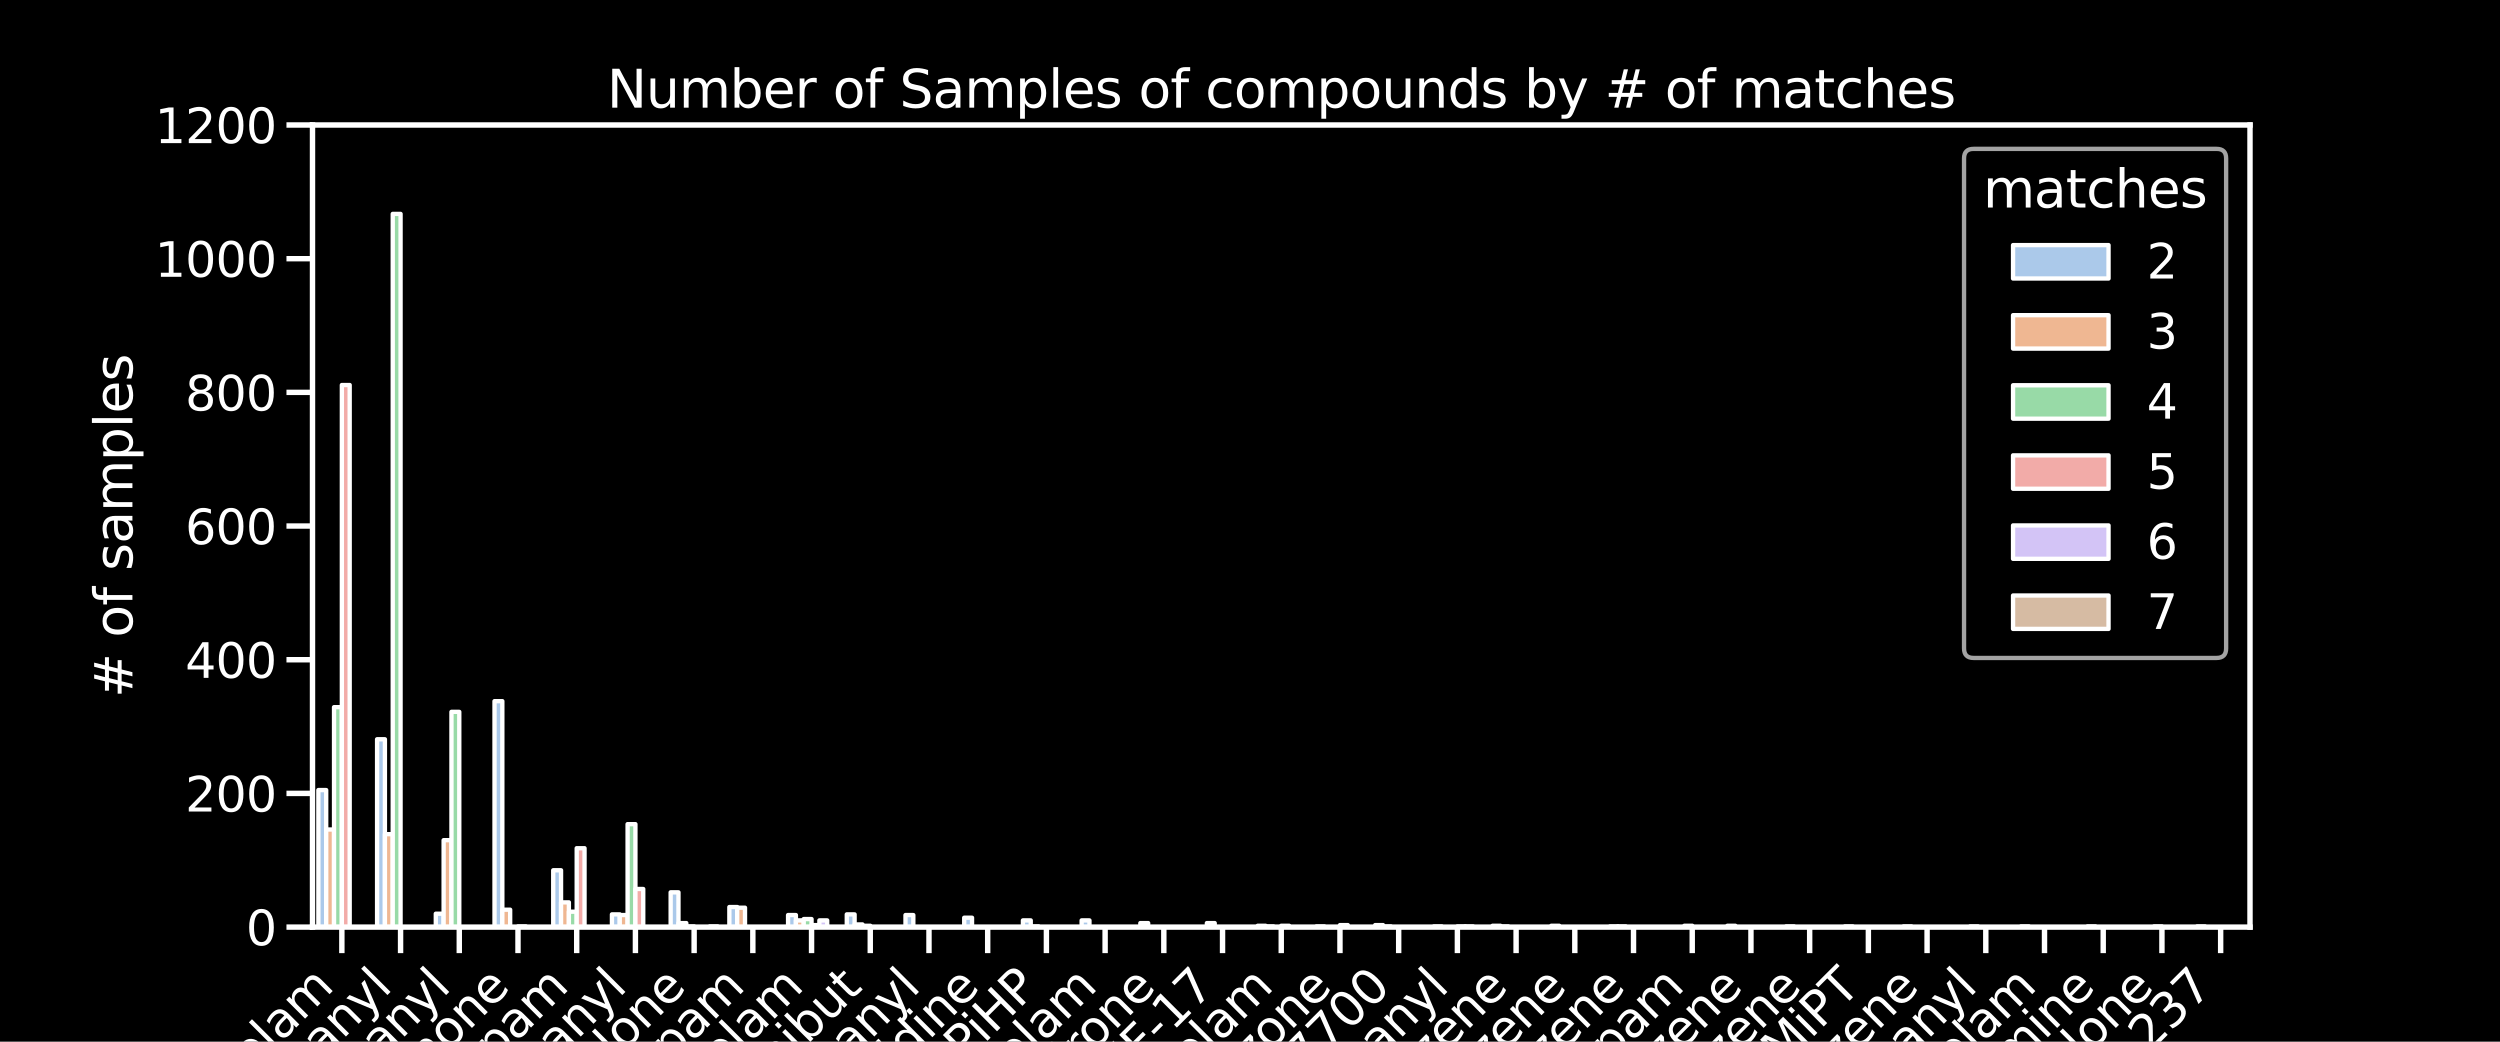 <?xml version="1.0" encoding="utf-8" standalone="no"?>
<!DOCTYPE svg PUBLIC "-//W3C//DTD SVG 1.1//EN"
  "http://www.w3.org/Graphics/SVG/1.1/DTD/svg11.dtd">
<svg xmlns:xlink="http://www.w3.org/1999/xlink" width="864pt" height="360pt" viewBox="0 0 864 360" xmlns="http://www.w3.org/2000/svg" version="1.1">
 <defs>
  <style type="text/css">*{stroke-linejoin: round; stroke-linecap: butt}</style>
 </defs>
 <g id="figure_1">
  <g id="patch_1">
   <path d="M 0 360 
L 864 360 
L 864 0 
L 0 0 
z
"/>
  </g>
  <g id="axes_1">
   <g id="patch_2">
    <path d="M 108 320.4 
L 777.6 320.4 
L 777.6 43.2 
L 108 43.2 
z
"/>
   </g>
   <g id="matplotlib.axis_1">
    <g id="xtick_1">
     <g id="line2d_1">
      <defs>
       <path id="mea22322e1d" d="M 0 0 
L 0 9 
" style="stroke: #ffffff; stroke-width: 1.875"/>
      </defs>
      <g>
       <use xlink:href="#mea22322e1d" x="118.145" y="320.4" style="fill: #ffffff; stroke: #ffffff; stroke-width: 1.875"/>
      </g>
     </g>
     <g id="text_1">
      <!-- Bromazolam -->
      <g style="fill: #ffffff" transform="translate(42.509 414.976) rotate(-45) scale(0.165 -0.165)">
       <defs>
        <path id="DejaVuSans-42" d="M 1259 2228 
L 1259 519 
L 2272 519 
Q 2781 519 3026 730 
Q 3272 941 3272 1375 
Q 3272 1813 3026 2020 
Q 2781 2228 2272 2228 
L 1259 2228 
z
M 1259 4147 
L 1259 2741 
L 2194 2741 
Q 2656 2741 2882 2914 
Q 3109 3088 3109 3444 
Q 3109 3797 2882 3972 
Q 2656 4147 2194 4147 
L 1259 4147 
z
M 628 4666 
L 2241 4666 
Q 2963 4666 3353 4366 
Q 3744 4066 3744 3513 
Q 3744 3084 3544 2831 
Q 3344 2578 2956 2516 
Q 3422 2416 3680 2098 
Q 3938 1781 3938 1306 
Q 3938 681 3513 340 
Q 3088 0 2303 0 
L 628 0 
L 628 4666 
z
" transform="scale(0.016)"/>
        <path id="DejaVuSans-72" d="M 2631 2963 
Q 2534 3019 2420 3045 
Q 2306 3072 2169 3072 
Q 1681 3072 1420 2755 
Q 1159 2438 1159 1844 
L 1159 0 
L 581 0 
L 581 3500 
L 1159 3500 
L 1159 2956 
Q 1341 3275 1631 3429 
Q 1922 3584 2338 3584 
Q 2397 3584 2469 3576 
Q 2541 3569 2628 3553 
L 2631 2963 
z
" transform="scale(0.016)"/>
        <path id="DejaVuSans-6f" d="M 1959 3097 
Q 1497 3097 1228 2736 
Q 959 2375 959 1747 
Q 959 1119 1226 758 
Q 1494 397 1959 397 
Q 2419 397 2687 759 
Q 2956 1122 2956 1747 
Q 2956 2369 2687 2733 
Q 2419 3097 1959 3097 
z
M 1959 3584 
Q 2709 3584 3137 3096 
Q 3566 2609 3566 1747 
Q 3566 888 3137 398 
Q 2709 -91 1959 -91 
Q 1206 -91 779 398 
Q 353 888 353 1747 
Q 353 2609 779 3096 
Q 1206 3584 1959 3584 
z
" transform="scale(0.016)"/>
        <path id="DejaVuSans-6d" d="M 3328 2828 
Q 3544 3216 3844 3400 
Q 4144 3584 4550 3584 
Q 5097 3584 5394 3201 
Q 5691 2819 5691 2113 
L 5691 0 
L 5113 0 
L 5113 2094 
Q 5113 2597 4934 2840 
Q 4756 3084 4391 3084 
Q 3944 3084 3684 2787 
Q 3425 2491 3425 1978 
L 3425 0 
L 2847 0 
L 2847 2094 
Q 2847 2600 2669 2842 
Q 2491 3084 2119 3084 
Q 1678 3084 1418 2786 
Q 1159 2488 1159 1978 
L 1159 0 
L 581 0 
L 581 3500 
L 1159 3500 
L 1159 2956 
Q 1356 3278 1631 3431 
Q 1906 3584 2284 3584 
Q 2666 3584 2933 3390 
Q 3200 3197 3328 2828 
z
" transform="scale(0.016)"/>
        <path id="DejaVuSans-61" d="M 2194 1759 
Q 1497 1759 1228 1600 
Q 959 1441 959 1056 
Q 959 750 1161 570 
Q 1363 391 1709 391 
Q 2188 391 2477 730 
Q 2766 1069 2766 1631 
L 2766 1759 
L 2194 1759 
z
M 3341 1997 
L 3341 0 
L 2766 0 
L 2766 531 
Q 2569 213 2275 61 
Q 1981 -91 1556 -91 
Q 1019 -91 701 211 
Q 384 513 384 1019 
Q 384 1609 779 1909 
Q 1175 2209 1959 2209 
L 2766 2209 
L 2766 2266 
Q 2766 2663 2505 2880 
Q 2244 3097 1772 3097 
Q 1472 3097 1187 3025 
Q 903 2953 641 2809 
L 641 3341 
Q 956 3463 1253 3523 
Q 1550 3584 1831 3584 
Q 2591 3584 2966 3190 
Q 3341 2797 3341 1997 
z
" transform="scale(0.016)"/>
        <path id="DejaVuSans-7a" d="M 353 3500 
L 3084 3500 
L 3084 2975 
L 922 459 
L 3084 459 
L 3084 0 
L 275 0 
L 275 525 
L 2438 3041 
L 353 3041 
L 353 3500 
z
" transform="scale(0.016)"/>
        <path id="DejaVuSans-6c" d="M 603 4863 
L 1178 4863 
L 1178 0 
L 603 0 
L 603 4863 
z
" transform="scale(0.016)"/>
       </defs>
       <use xlink:href="#DejaVuSans-42"/>
       <use xlink:href="#DejaVuSans-72" x="68.604"/>
       <use xlink:href="#DejaVuSans-6f" x="107.467"/>
       <use xlink:href="#DejaVuSans-6d" x="168.648"/>
       <use xlink:href="#DejaVuSans-61" x="266.061"/>
       <use xlink:href="#DejaVuSans-7a" x="327.34"/>
       <use xlink:href="#DejaVuSans-6f" x="379.83"/>
       <use xlink:href="#DejaVuSans-6c" x="441.012"/>
       <use xlink:href="#DejaVuSans-61" x="468.795"/>
       <use xlink:href="#DejaVuSans-6d" x="530.074"/>
      </g>
     </g>
    </g>
    <g id="xtick_2">
     <g id="line2d_2">
      <g>
       <use xlink:href="#mea22322e1d" x="138.436" y="320.4" style="fill: #ffffff; stroke: #ffffff; stroke-width: 1.875"/>
      </g>
     </g>
     <g id="text_2">
      <!-- Fluorofentanyl -->
      <g style="fill: #ffffff" transform="translate(51.907 425.868) rotate(-45) scale(0.165 -0.165)">
       <defs>
        <path id="DejaVuSans-46" d="M 628 4666 
L 3309 4666 
L 3309 4134 
L 1259 4134 
L 1259 2759 
L 3109 2759 
L 3109 2228 
L 1259 2228 
L 1259 0 
L 628 0 
L 628 4666 
z
" transform="scale(0.016)"/>
        <path id="DejaVuSans-75" d="M 544 1381 
L 544 3500 
L 1119 3500 
L 1119 1403 
Q 1119 906 1312 657 
Q 1506 409 1894 409 
Q 2359 409 2629 706 
Q 2900 1003 2900 1516 
L 2900 3500 
L 3475 3500 
L 3475 0 
L 2900 0 
L 2900 538 
Q 2691 219 2414 64 
Q 2138 -91 1772 -91 
Q 1169 -91 856 284 
Q 544 659 544 1381 
z
M 1991 3584 
L 1991 3584 
z
" transform="scale(0.016)"/>
        <path id="DejaVuSans-66" d="M 2375 4863 
L 2375 4384 
L 1825 4384 
Q 1516 4384 1395 4259 
Q 1275 4134 1275 3809 
L 1275 3500 
L 2222 3500 
L 2222 3053 
L 1275 3053 
L 1275 0 
L 697 0 
L 697 3053 
L 147 3053 
L 147 3500 
L 697 3500 
L 697 3744 
Q 697 4328 969 4595 
Q 1241 4863 1831 4863 
L 2375 4863 
z
" transform="scale(0.016)"/>
        <path id="DejaVuSans-65" d="M 3597 1894 
L 3597 1613 
L 953 1613 
Q 991 1019 1311 708 
Q 1631 397 2203 397 
Q 2534 397 2845 478 
Q 3156 559 3463 722 
L 3463 178 
Q 3153 47 2828 -22 
Q 2503 -91 2169 -91 
Q 1331 -91 842 396 
Q 353 884 353 1716 
Q 353 2575 817 3079 
Q 1281 3584 2069 3584 
Q 2775 3584 3186 3129 
Q 3597 2675 3597 1894 
z
M 3022 2063 
Q 3016 2534 2758 2815 
Q 2500 3097 2075 3097 
Q 1594 3097 1305 2825 
Q 1016 2553 972 2059 
L 3022 2063 
z
" transform="scale(0.016)"/>
        <path id="DejaVuSans-6e" d="M 3513 2113 
L 3513 0 
L 2938 0 
L 2938 2094 
Q 2938 2591 2744 2837 
Q 2550 3084 2163 3084 
Q 1697 3084 1428 2787 
Q 1159 2491 1159 1978 
L 1159 0 
L 581 0 
L 581 3500 
L 1159 3500 
L 1159 2956 
Q 1366 3272 1645 3428 
Q 1925 3584 2291 3584 
Q 2894 3584 3203 3211 
Q 3513 2838 3513 2113 
z
" transform="scale(0.016)"/>
        <path id="DejaVuSans-74" d="M 1172 4494 
L 1172 3500 
L 2356 3500 
L 2356 3053 
L 1172 3053 
L 1172 1153 
Q 1172 725 1289 603 
Q 1406 481 1766 481 
L 2356 481 
L 2356 0 
L 1766 0 
Q 1100 0 847 248 
Q 594 497 594 1153 
L 594 3053 
L 172 3053 
L 172 3500 
L 594 3500 
L 594 4494 
L 1172 4494 
z
" transform="scale(0.016)"/>
        <path id="DejaVuSans-79" d="M 2059 -325 
Q 1816 -950 1584 -1140 
Q 1353 -1331 966 -1331 
L 506 -1331 
L 506 -850 
L 844 -850 
Q 1081 -850 1212 -737 
Q 1344 -625 1503 -206 
L 1606 56 
L 191 3500 
L 800 3500 
L 1894 763 
L 2988 3500 
L 3597 3500 
L 2059 -325 
z
" transform="scale(0.016)"/>
       </defs>
       <use xlink:href="#DejaVuSans-46"/>
       <use xlink:href="#DejaVuSans-6c" x="57.52"/>
       <use xlink:href="#DejaVuSans-75" x="85.303"/>
       <use xlink:href="#DejaVuSans-6f" x="148.682"/>
       <use xlink:href="#DejaVuSans-72" x="209.863"/>
       <use xlink:href="#DejaVuSans-6f" x="248.727"/>
       <use xlink:href="#DejaVuSans-66" x="309.908"/>
       <use xlink:href="#DejaVuSans-65" x="345.113"/>
       <use xlink:href="#DejaVuSans-6e" x="406.637"/>
       <use xlink:href="#DejaVuSans-74" x="470.016"/>
       <use xlink:href="#DejaVuSans-61" x="509.225"/>
       <use xlink:href="#DejaVuSans-6e" x="570.504"/>
       <use xlink:href="#DejaVuSans-79" x="633.883"/>
       <use xlink:href="#DejaVuSans-6c" x="693.062"/>
      </g>
     </g>
    </g>
    <g id="xtick_3">
     <g id="line2d_3">
      <g>
       <use xlink:href="#mea22322e1d" x="158.727" y="320.4" style="fill: #ffffff; stroke: #ffffff; stroke-width: 1.875"/>
      </g>
     </g>
     <g id="text_3">
      <!-- Beta-hydroxyfentanyl -->
      <g style="fill: #ffffff" transform="translate(30.413 467.653) rotate(-45) scale(0.165 -0.165)">
       <defs>
        <path id="DejaVuSans-2d" d="M 313 2009 
L 1997 2009 
L 1997 1497 
L 313 1497 
L 313 2009 
z
" transform="scale(0.016)"/>
        <path id="DejaVuSans-68" d="M 3513 2113 
L 3513 0 
L 2938 0 
L 2938 2094 
Q 2938 2591 2744 2837 
Q 2550 3084 2163 3084 
Q 1697 3084 1428 2787 
Q 1159 2491 1159 1978 
L 1159 0 
L 581 0 
L 581 4863 
L 1159 4863 
L 1159 2956 
Q 1366 3272 1645 3428 
Q 1925 3584 2291 3584 
Q 2894 3584 3203 3211 
Q 3513 2838 3513 2113 
z
" transform="scale(0.016)"/>
        <path id="DejaVuSans-64" d="M 2906 2969 
L 2906 4863 
L 3481 4863 
L 3481 0 
L 2906 0 
L 2906 525 
Q 2725 213 2448 61 
Q 2172 -91 1784 -91 
Q 1150 -91 751 415 
Q 353 922 353 1747 
Q 353 2572 751 3078 
Q 1150 3584 1784 3584 
Q 2172 3584 2448 3432 
Q 2725 3281 2906 2969 
z
M 947 1747 
Q 947 1113 1208 752 
Q 1469 391 1925 391 
Q 2381 391 2643 752 
Q 2906 1113 2906 1747 
Q 2906 2381 2643 2742 
Q 2381 3103 1925 3103 
Q 1469 3103 1208 2742 
Q 947 2381 947 1747 
z
" transform="scale(0.016)"/>
        <path id="DejaVuSans-78" d="M 3513 3500 
L 2247 1797 
L 3578 0 
L 2900 0 
L 1881 1375 
L 863 0 
L 184 0 
L 1544 1831 
L 300 3500 
L 978 3500 
L 1906 2253 
L 2834 3500 
L 3513 3500 
z
" transform="scale(0.016)"/>
       </defs>
       <use xlink:href="#DejaVuSans-42"/>
       <use xlink:href="#DejaVuSans-65" x="68.604"/>
       <use xlink:href="#DejaVuSans-74" x="130.127"/>
       <use xlink:href="#DejaVuSans-61" x="169.336"/>
       <use xlink:href="#DejaVuSans-2d" x="230.615"/>
       <use xlink:href="#DejaVuSans-68" x="266.699"/>
       <use xlink:href="#DejaVuSans-79" x="330.078"/>
       <use xlink:href="#DejaVuSans-64" x="389.258"/>
       <use xlink:href="#DejaVuSans-72" x="452.734"/>
       <use xlink:href="#DejaVuSans-6f" x="491.598"/>
       <use xlink:href="#DejaVuSans-78" x="549.654"/>
       <use xlink:href="#DejaVuSans-79" x="608.834"/>
       <use xlink:href="#DejaVuSans-66" x="668.014"/>
       <use xlink:href="#DejaVuSans-65" x="703.219"/>
       <use xlink:href="#DejaVuSans-6e" x="764.742"/>
       <use xlink:href="#DejaVuSans-74" x="828.121"/>
       <use xlink:href="#DejaVuSans-61" x="867.33"/>
       <use xlink:href="#DejaVuSans-6e" x="928.609"/>
       <use xlink:href="#DejaVuSans-79" x="991.988"/>
       <use xlink:href="#DejaVuSans-6c" x="1051.168"/>
      </g>
     </g>
    </g>
    <g id="xtick_4">
     <g id="line2d_4">
      <g>
       <use xlink:href="#mea22322e1d" x="179.018" y="320.4" style="fill: #ffffff; stroke: #ffffff; stroke-width: 1.875"/>
      </g>
     </g>
     <g id="text_4">
      <!-- 3-methylmethcathinone -->
      <g style="fill: #ffffff" transform="translate(35.908 482.449) rotate(-45) scale(0.165 -0.165)">
       <defs>
        <path id="DejaVuSans-33" d="M 2597 2516 
Q 3050 2419 3304 2112 
Q 3559 1806 3559 1356 
Q 3559 666 3084 287 
Q 2609 -91 1734 -91 
Q 1441 -91 1130 -33 
Q 819 25 488 141 
L 488 750 
Q 750 597 1062 519 
Q 1375 441 1716 441 
Q 2309 441 2620 675 
Q 2931 909 2931 1356 
Q 2931 1769 2642 2001 
Q 2353 2234 1838 2234 
L 1294 2234 
L 1294 2753 
L 1863 2753 
Q 2328 2753 2575 2939 
Q 2822 3125 2822 3475 
Q 2822 3834 2567 4026 
Q 2313 4219 1838 4219 
Q 1578 4219 1281 4162 
Q 984 4106 628 3988 
L 628 4550 
Q 988 4650 1302 4700 
Q 1616 4750 1894 4750 
Q 2613 4750 3031 4423 
Q 3450 4097 3450 3541 
Q 3450 3153 3228 2886 
Q 3006 2619 2597 2516 
z
" transform="scale(0.016)"/>
        <path id="DejaVuSans-63" d="M 3122 3366 
L 3122 2828 
Q 2878 2963 2633 3030 
Q 2388 3097 2138 3097 
Q 1578 3097 1268 2742 
Q 959 2388 959 1747 
Q 959 1106 1268 751 
Q 1578 397 2138 397 
Q 2388 397 2633 464 
Q 2878 531 3122 666 
L 3122 134 
Q 2881 22 2623 -34 
Q 2366 -91 2075 -91 
Q 1284 -91 818 406 
Q 353 903 353 1747 
Q 353 2603 823 3093 
Q 1294 3584 2113 3584 
Q 2378 3584 2631 3529 
Q 2884 3475 3122 3366 
z
" transform="scale(0.016)"/>
        <path id="DejaVuSans-69" d="M 603 3500 
L 1178 3500 
L 1178 0 
L 603 0 
L 603 3500 
z
M 603 4863 
L 1178 4863 
L 1178 4134 
L 603 4134 
L 603 4863 
z
" transform="scale(0.016)"/>
       </defs>
       <use xlink:href="#DejaVuSans-33"/>
       <use xlink:href="#DejaVuSans-2d" x="63.623"/>
       <use xlink:href="#DejaVuSans-6d" x="99.707"/>
       <use xlink:href="#DejaVuSans-65" x="197.119"/>
       <use xlink:href="#DejaVuSans-74" x="258.643"/>
       <use xlink:href="#DejaVuSans-68" x="297.852"/>
       <use xlink:href="#DejaVuSans-79" x="361.23"/>
       <use xlink:href="#DejaVuSans-6c" x="420.41"/>
       <use xlink:href="#DejaVuSans-6d" x="448.193"/>
       <use xlink:href="#DejaVuSans-65" x="545.605"/>
       <use xlink:href="#DejaVuSans-74" x="607.129"/>
       <use xlink:href="#DejaVuSans-68" x="646.338"/>
       <use xlink:href="#DejaVuSans-63" x="709.717"/>
       <use xlink:href="#DejaVuSans-61" x="764.697"/>
       <use xlink:href="#DejaVuSans-74" x="825.977"/>
       <use xlink:href="#DejaVuSans-68" x="865.186"/>
       <use xlink:href="#DejaVuSans-69" x="928.564"/>
       <use xlink:href="#DejaVuSans-6e" x="956.348"/>
       <use xlink:href="#DejaVuSans-6f" x="1019.727"/>
       <use xlink:href="#DejaVuSans-6e" x="1080.908"/>
       <use xlink:href="#DejaVuSans-65" x="1144.287"/>
      </g>
     </g>
    </g>
    <g id="xtick_5">
     <g id="line2d_5">
      <g>
       <use xlink:href="#mea22322e1d" x="199.309" y="320.4" style="fill: #ffffff; stroke: #ffffff; stroke-width: 1.875"/>
      </g>
     </g>
     <g id="text_5">
      <!-- Desalkylgidazepam -->
      <g style="fill: #ffffff" transform="translate(83.342 455.306) rotate(-45) scale(0.165 -0.165)">
       <defs>
        <path id="DejaVuSans-44" d="M 1259 4147 
L 1259 519 
L 2022 519 
Q 2988 519 3436 956 
Q 3884 1394 3884 2338 
Q 3884 3275 3436 3711 
Q 2988 4147 2022 4147 
L 1259 4147 
z
M 628 4666 
L 1925 4666 
Q 3281 4666 3915 4102 
Q 4550 3538 4550 2338 
Q 4550 1131 3912 565 
Q 3275 0 1925 0 
L 628 0 
L 628 4666 
z
" transform="scale(0.016)"/>
        <path id="DejaVuSans-73" d="M 2834 3397 
L 2834 2853 
Q 2591 2978 2328 3040 
Q 2066 3103 1784 3103 
Q 1356 3103 1142 2972 
Q 928 2841 928 2578 
Q 928 2378 1081 2264 
Q 1234 2150 1697 2047 
L 1894 2003 
Q 2506 1872 2764 1633 
Q 3022 1394 3022 966 
Q 3022 478 2636 193 
Q 2250 -91 1575 -91 
Q 1294 -91 989 -36 
Q 684 19 347 128 
L 347 722 
Q 666 556 975 473 
Q 1284 391 1588 391 
Q 1994 391 2212 530 
Q 2431 669 2431 922 
Q 2431 1156 2273 1281 
Q 2116 1406 1581 1522 
L 1381 1569 
Q 847 1681 609 1914 
Q 372 2147 372 2553 
Q 372 3047 722 3315 
Q 1072 3584 1716 3584 
Q 2034 3584 2315 3537 
Q 2597 3491 2834 3397 
z
" transform="scale(0.016)"/>
        <path id="DejaVuSans-6b" d="M 581 4863 
L 1159 4863 
L 1159 1991 
L 2875 3500 
L 3609 3500 
L 1753 1863 
L 3688 0 
L 2938 0 
L 1159 1709 
L 1159 0 
L 581 0 
L 581 4863 
z
" transform="scale(0.016)"/>
        <path id="DejaVuSans-67" d="M 2906 1791 
Q 2906 2416 2648 2759 
Q 2391 3103 1925 3103 
Q 1463 3103 1205 2759 
Q 947 2416 947 1791 
Q 947 1169 1205 825 
Q 1463 481 1925 481 
Q 2391 481 2648 825 
Q 2906 1169 2906 1791 
z
M 3481 434 
Q 3481 -459 3084 -895 
Q 2688 -1331 1869 -1331 
Q 1566 -1331 1297 -1286 
Q 1028 -1241 775 -1147 
L 775 -588 
Q 1028 -725 1275 -790 
Q 1522 -856 1778 -856 
Q 2344 -856 2625 -561 
Q 2906 -266 2906 331 
L 2906 616 
Q 2728 306 2450 153 
Q 2172 0 1784 0 
Q 1141 0 747 490 
Q 353 981 353 1791 
Q 353 2603 747 3093 
Q 1141 3584 1784 3584 
Q 2172 3584 2450 3431 
Q 2728 3278 2906 2969 
L 2906 3500 
L 3481 3500 
L 3481 434 
z
" transform="scale(0.016)"/>
        <path id="DejaVuSans-70" d="M 1159 525 
L 1159 -1331 
L 581 -1331 
L 581 3500 
L 1159 3500 
L 1159 2969 
Q 1341 3281 1617 3432 
Q 1894 3584 2278 3584 
Q 2916 3584 3314 3078 
Q 3713 2572 3713 1747 
Q 3713 922 3314 415 
Q 2916 -91 2278 -91 
Q 1894 -91 1617 61 
Q 1341 213 1159 525 
z
M 3116 1747 
Q 3116 2381 2855 2742 
Q 2594 3103 2138 3103 
Q 1681 3103 1420 2742 
Q 1159 2381 1159 1747 
Q 1159 1113 1420 752 
Q 1681 391 2138 391 
Q 2594 391 2855 752 
Q 3116 1113 3116 1747 
z
" transform="scale(0.016)"/>
       </defs>
       <use xlink:href="#DejaVuSans-44"/>
       <use xlink:href="#DejaVuSans-65" x="77.002"/>
       <use xlink:href="#DejaVuSans-73" x="138.525"/>
       <use xlink:href="#DejaVuSans-61" x="190.625"/>
       <use xlink:href="#DejaVuSans-6c" x="251.904"/>
       <use xlink:href="#DejaVuSans-6b" x="279.688"/>
       <use xlink:href="#DejaVuSans-79" x="333.973"/>
       <use xlink:href="#DejaVuSans-6c" x="393.152"/>
       <use xlink:href="#DejaVuSans-67" x="420.936"/>
       <use xlink:href="#DejaVuSans-69" x="484.412"/>
       <use xlink:href="#DejaVuSans-64" x="512.195"/>
       <use xlink:href="#DejaVuSans-61" x="575.672"/>
       <use xlink:href="#DejaVuSans-7a" x="636.951"/>
       <use xlink:href="#DejaVuSans-65" x="689.441"/>
       <use xlink:href="#DejaVuSans-70" x="750.965"/>
       <use xlink:href="#DejaVuSans-61" x="814.441"/>
       <use xlink:href="#DejaVuSans-6d" x="875.721"/>
      </g>
     </g>
    </g>
    <g id="xtick_6">
     <g id="line2d_6">
      <g>
       <use xlink:href="#mea22322e1d" x="219.6" y="320.4" style="fill: #ffffff; stroke: #ffffff; stroke-width: 1.875"/>
      </g>
     </g>
     <g id="text_6">
      <!-- ortho-Methylfentanyl -->
      <g style="fill: #ffffff" transform="translate(94.398 464.541) rotate(-45) scale(0.165 -0.165)">
       <defs>
        <path id="DejaVuSans-4d" d="M 628 4666 
L 1569 4666 
L 2759 1491 
L 3956 4666 
L 4897 4666 
L 4897 0 
L 4281 0 
L 4281 4097 
L 3078 897 
L 2444 897 
L 1241 4097 
L 1241 0 
L 628 0 
L 628 4666 
z
" transform="scale(0.016)"/>
       </defs>
       <use xlink:href="#DejaVuSans-6f"/>
       <use xlink:href="#DejaVuSans-72" x="61.182"/>
       <use xlink:href="#DejaVuSans-74" x="102.295"/>
       <use xlink:href="#DejaVuSans-68" x="141.504"/>
       <use xlink:href="#DejaVuSans-6f" x="204.883"/>
       <use xlink:href="#DejaVuSans-2d" x="267.939"/>
       <use xlink:href="#DejaVuSans-4d" x="304.023"/>
       <use xlink:href="#DejaVuSans-65" x="390.303"/>
       <use xlink:href="#DejaVuSans-74" x="451.826"/>
       <use xlink:href="#DejaVuSans-68" x="491.035"/>
       <use xlink:href="#DejaVuSans-79" x="554.414"/>
       <use xlink:href="#DejaVuSans-6c" x="613.594"/>
       <use xlink:href="#DejaVuSans-66" x="641.377"/>
       <use xlink:href="#DejaVuSans-65" x="676.582"/>
       <use xlink:href="#DejaVuSans-6e" x="738.105"/>
       <use xlink:href="#DejaVuSans-74" x="801.484"/>
       <use xlink:href="#DejaVuSans-61" x="840.693"/>
       <use xlink:href="#DejaVuSans-6e" x="901.973"/>
       <use xlink:href="#DejaVuSans-79" x="965.352"/>
       <use xlink:href="#DejaVuSans-6c" x="1024.531"/>
      </g>
     </g>
    </g>
    <g id="xtick_7">
     <g id="line2d_7">
      <g>
       <use xlink:href="#mea22322e1d" x="239.891" y="320.4" style="fill: #ffffff; stroke: #ffffff; stroke-width: 1.875"/>
      </g>
     </g>
     <g id="text_7">
      <!-- Eutylone -->
      <g style="fill: #ffffff" transform="translate(186.265 392.965) rotate(-45) scale(0.165 -0.165)">
       <defs>
        <path id="DejaVuSans-45" d="M 628 4666 
L 3578 4666 
L 3578 4134 
L 1259 4134 
L 1259 2753 
L 3481 2753 
L 3481 2222 
L 1259 2222 
L 1259 531 
L 3634 531 
L 3634 0 
L 628 0 
L 628 4666 
z
" transform="scale(0.016)"/>
       </defs>
       <use xlink:href="#DejaVuSans-45"/>
       <use xlink:href="#DejaVuSans-75" x="63.184"/>
       <use xlink:href="#DejaVuSans-74" x="126.562"/>
       <use xlink:href="#DejaVuSans-79" x="165.771"/>
       <use xlink:href="#DejaVuSans-6c" x="224.951"/>
       <use xlink:href="#DejaVuSans-6f" x="252.734"/>
       <use xlink:href="#DejaVuSans-6e" x="313.916"/>
       <use xlink:href="#DejaVuSans-65" x="377.295"/>
      </g>
     </g>
    </g>
    <g id="xtick_8">
     <g id="line2d_8">
      <g>
       <use xlink:href="#mea22322e1d" x="260.182" y="320.4" style="fill: #ffffff; stroke: #ffffff; stroke-width: 1.875"/>
      </g>
     </g>
     <g id="text_8">
      <!-- Flubromazepam -->
      <g style="fill: #ffffff" transform="translate(163.591 435.929) rotate(-45) scale(0.165 -0.165)">
       <defs>
        <path id="DejaVuSans-62" d="M 3116 1747 
Q 3116 2381 2855 2742 
Q 2594 3103 2138 3103 
Q 1681 3103 1420 2742 
Q 1159 2381 1159 1747 
Q 1159 1113 1420 752 
Q 1681 391 2138 391 
Q 2594 391 2855 752 
Q 3116 1113 3116 1747 
z
M 1159 2969 
Q 1341 3281 1617 3432 
Q 1894 3584 2278 3584 
Q 2916 3584 3314 3078 
Q 3713 2572 3713 1747 
Q 3713 922 3314 415 
Q 2916 -91 2278 -91 
Q 1894 -91 1617 61 
Q 1341 213 1159 525 
L 1159 0 
L 581 0 
L 581 4863 
L 1159 4863 
L 1159 2969 
z
" transform="scale(0.016)"/>
       </defs>
       <use xlink:href="#DejaVuSans-46"/>
       <use xlink:href="#DejaVuSans-6c" x="57.52"/>
       <use xlink:href="#DejaVuSans-75" x="85.303"/>
       <use xlink:href="#DejaVuSans-62" x="148.682"/>
       <use xlink:href="#DejaVuSans-72" x="212.158"/>
       <use xlink:href="#DejaVuSans-6f" x="251.021"/>
       <use xlink:href="#DejaVuSans-6d" x="312.203"/>
       <use xlink:href="#DejaVuSans-61" x="409.615"/>
       <use xlink:href="#DejaVuSans-7a" x="470.895"/>
       <use xlink:href="#DejaVuSans-65" x="523.385"/>
       <use xlink:href="#DejaVuSans-70" x="584.908"/>
       <use xlink:href="#DejaVuSans-61" x="648.385"/>
       <use xlink:href="#DejaVuSans-6d" x="709.664"/>
      </g>
     </g>
    </g>
    <g id="xtick_9">
     <g id="line2d_9">
      <g>
       <use xlink:href="#mea22322e1d" x="280.473" y="320.4" style="fill: #ffffff; stroke: #ffffff; stroke-width: 1.875"/>
      </g>
     </g>
     <g id="text_9">
      <!-- 4'-Cl-deschloroalprazolam -->
      <g style="fill: #ffffff" transform="translate(126.321 493.491) rotate(-45) scale(0.165 -0.165)">
       <defs>
        <path id="DejaVuSans-34" d="M 2419 4116 
L 825 1625 
L 2419 1625 
L 2419 4116 
z
M 2253 4666 
L 3047 4666 
L 3047 1625 
L 3713 1625 
L 3713 1100 
L 3047 1100 
L 3047 0 
L 2419 0 
L 2419 1100 
L 313 1100 
L 313 1709 
L 2253 4666 
z
" transform="scale(0.016)"/>
        <path id="DejaVuSans-27" d="M 1147 4666 
L 1147 2931 
L 616 2931 
L 616 4666 
L 1147 4666 
z
" transform="scale(0.016)"/>
        <path id="DejaVuSans-43" d="M 4122 4306 
L 4122 3641 
Q 3803 3938 3442 4084 
Q 3081 4231 2675 4231 
Q 1875 4231 1450 3742 
Q 1025 3253 1025 2328 
Q 1025 1406 1450 917 
Q 1875 428 2675 428 
Q 3081 428 3442 575 
Q 3803 722 4122 1019 
L 4122 359 
Q 3791 134 3420 21 
Q 3050 -91 2638 -91 
Q 1578 -91 968 557 
Q 359 1206 359 2328 
Q 359 3453 968 4101 
Q 1578 4750 2638 4750 
Q 3056 4750 3426 4639 
Q 3797 4528 4122 4306 
z
" transform="scale(0.016)"/>
       </defs>
       <use xlink:href="#DejaVuSans-34"/>
       <use xlink:href="#DejaVuSans-27" x="63.623"/>
       <use xlink:href="#DejaVuSans-2d" x="91.113"/>
       <use xlink:href="#DejaVuSans-43" x="127.197"/>
       <use xlink:href="#DejaVuSans-6c" x="197.021"/>
       <use xlink:href="#DejaVuSans-2d" x="224.805"/>
       <use xlink:href="#DejaVuSans-64" x="260.889"/>
       <use xlink:href="#DejaVuSans-65" x="324.365"/>
       <use xlink:href="#DejaVuSans-73" x="385.889"/>
       <use xlink:href="#DejaVuSans-63" x="437.988"/>
       <use xlink:href="#DejaVuSans-68" x="492.969"/>
       <use xlink:href="#DejaVuSans-6c" x="556.348"/>
       <use xlink:href="#DejaVuSans-6f" x="584.131"/>
       <use xlink:href="#DejaVuSans-72" x="645.312"/>
       <use xlink:href="#DejaVuSans-6f" x="684.176"/>
       <use xlink:href="#DejaVuSans-61" x="745.357"/>
       <use xlink:href="#DejaVuSans-6c" x="806.637"/>
       <use xlink:href="#DejaVuSans-70" x="834.42"/>
       <use xlink:href="#DejaVuSans-72" x="897.896"/>
       <use xlink:href="#DejaVuSans-61" x="939.01"/>
       <use xlink:href="#DejaVuSans-7a" x="1000.289"/>
       <use xlink:href="#DejaVuSans-6f" x="1052.779"/>
       <use xlink:href="#DejaVuSans-6c" x="1113.961"/>
       <use xlink:href="#DejaVuSans-61" x="1141.744"/>
       <use xlink:href="#DejaVuSans-6d" x="1203.023"/>
      </g>
     </g>
    </g>
    <g id="xtick_10">
     <g id="line2d_10">
      <g>
       <use xlink:href="#mea22322e1d" x="300.764" y="320.4" style="fill: #ffffff; stroke: #ffffff; stroke-width: 1.875"/>
      </g>
     </g>
     <g id="text_10">
      <!-- Phenibut -->
      <g style="fill: #ffffff" transform="translate(246.719 393.384) rotate(-45) scale(0.165 -0.165)">
       <defs>
        <path id="DejaVuSans-50" d="M 1259 4147 
L 1259 2394 
L 2053 2394 
Q 2494 2394 2734 2622 
Q 2975 2850 2975 3272 
Q 2975 3691 2734 3919 
Q 2494 4147 2053 4147 
L 1259 4147 
z
M 628 4666 
L 2053 4666 
Q 2838 4666 3239 4311 
Q 3641 3956 3641 3272 
Q 3641 2581 3239 2228 
Q 2838 1875 2053 1875 
L 1259 1875 
L 1259 0 
L 628 0 
L 628 4666 
z
" transform="scale(0.016)"/>
       </defs>
       <use xlink:href="#DejaVuSans-50"/>
       <use xlink:href="#DejaVuSans-68" x="60.303"/>
       <use xlink:href="#DejaVuSans-65" x="123.682"/>
       <use xlink:href="#DejaVuSans-6e" x="185.205"/>
       <use xlink:href="#DejaVuSans-69" x="248.584"/>
       <use xlink:href="#DejaVuSans-62" x="276.367"/>
       <use xlink:href="#DejaVuSans-75" x="339.844"/>
       <use xlink:href="#DejaVuSans-74" x="403.223"/>
      </g>
     </g>
    </g>
    <g id="xtick_11">
     <g id="line2d_11">
      <g>
       <use xlink:href="#mea22322e1d" x="321.055" y="320.4" style="fill: #ffffff; stroke: #ffffff; stroke-width: 1.875"/>
      </g>
     </g>
     <g id="text_11">
      <!-- Bromofentanyl -->
      <g style="fill: #ffffff" transform="translate(232.502 427.892) rotate(-45) scale(0.165 -0.165)">
       <use xlink:href="#DejaVuSans-42"/>
       <use xlink:href="#DejaVuSans-72" x="68.604"/>
       <use xlink:href="#DejaVuSans-6f" x="107.467"/>
       <use xlink:href="#DejaVuSans-6d" x="168.648"/>
       <use xlink:href="#DejaVuSans-6f" x="266.061"/>
       <use xlink:href="#DejaVuSans-66" x="327.242"/>
       <use xlink:href="#DejaVuSans-65" x="362.447"/>
       <use xlink:href="#DejaVuSans-6e" x="423.971"/>
       <use xlink:href="#DejaVuSans-74" x="487.35"/>
       <use xlink:href="#DejaVuSans-61" x="526.559"/>
       <use xlink:href="#DejaVuSans-6e" x="587.838"/>
       <use xlink:href="#DejaVuSans-79" x="651.217"/>
       <use xlink:href="#DejaVuSans-6c" x="710.396"/>
      </g>
     </g>
    </g>
    <g id="xtick_12">
     <g id="line2d_12">
      <g>
       <use xlink:href="#mea22322e1d" x="341.345" y="320.4" style="fill: #ffffff; stroke: #ffffff; stroke-width: 1.875"/>
      </g>
     </g>
     <g id="text_12">
      <!-- Medetomidine -->
      <g style="fill: #ffffff" transform="translate(255.547 425.137) rotate(-45) scale(0.165 -0.165)">
       <use xlink:href="#DejaVuSans-4d"/>
       <use xlink:href="#DejaVuSans-65" x="86.279"/>
       <use xlink:href="#DejaVuSans-64" x="147.803"/>
       <use xlink:href="#DejaVuSans-65" x="211.279"/>
       <use xlink:href="#DejaVuSans-74" x="272.803"/>
       <use xlink:href="#DejaVuSans-6f" x="312.012"/>
       <use xlink:href="#DejaVuSans-6d" x="373.193"/>
       <use xlink:href="#DejaVuSans-69" x="470.605"/>
       <use xlink:href="#DejaVuSans-64" x="498.389"/>
       <use xlink:href="#DejaVuSans-69" x="561.865"/>
       <use xlink:href="#DejaVuSans-6e" x="589.648"/>
       <use xlink:href="#DejaVuSans-65" x="653.027"/>
      </g>
     </g>
    </g>
    <g id="xtick_13">
     <g id="line2d_13">
      <g>
       <use xlink:href="#mea22322e1d" x="361.636" y="320.4" style="fill: #ffffff; stroke: #ffffff; stroke-width: 1.875"/>
      </g>
     </g>
     <g id="text_13">
      <!-- Alpha-PiHP -->
      <g style="fill: #ffffff" transform="translate(296.004 404.971) rotate(-45) scale(0.165 -0.165)">
       <defs>
        <path id="DejaVuSans-41" d="M 2188 4044 
L 1331 1722 
L 3047 1722 
L 2188 4044 
z
M 1831 4666 
L 2547 4666 
L 4325 0 
L 3669 0 
L 3244 1197 
L 1141 1197 
L 716 0 
L 50 0 
L 1831 4666 
z
" transform="scale(0.016)"/>
        <path id="DejaVuSans-48" d="M 628 4666 
L 1259 4666 
L 1259 2753 
L 3553 2753 
L 3553 4666 
L 4184 4666 
L 4184 0 
L 3553 0 
L 3553 2222 
L 1259 2222 
L 1259 0 
L 628 0 
L 628 4666 
z
" transform="scale(0.016)"/>
       </defs>
       <use xlink:href="#DejaVuSans-41"/>
       <use xlink:href="#DejaVuSans-6c" x="68.408"/>
       <use xlink:href="#DejaVuSans-70" x="96.191"/>
       <use xlink:href="#DejaVuSans-68" x="159.668"/>
       <use xlink:href="#DejaVuSans-61" x="223.047"/>
       <use xlink:href="#DejaVuSans-2d" x="284.326"/>
       <use xlink:href="#DejaVuSans-50" x="320.41"/>
       <use xlink:href="#DejaVuSans-69" x="378.463"/>
       <use xlink:href="#DejaVuSans-48" x="406.246"/>
       <use xlink:href="#DejaVuSans-50" x="481.441"/>
      </g>
     </g>
    </g>
    <g id="xtick_14">
     <g id="line2d_14">
      <g>
       <use xlink:href="#mea22322e1d" x="381.927" y="320.4" style="fill: #ffffff; stroke: #ffffff; stroke-width: 1.875"/>
      </g>
     </g>
     <g id="text_14">
      <!-- Deschloroetizolam -->
      <g style="fill: #ffffff" transform="translate(271.385 449.881) rotate(-45) scale(0.165 -0.165)">
       <use xlink:href="#DejaVuSans-44"/>
       <use xlink:href="#DejaVuSans-65" x="77.002"/>
       <use xlink:href="#DejaVuSans-73" x="138.525"/>
       <use xlink:href="#DejaVuSans-63" x="190.625"/>
       <use xlink:href="#DejaVuSans-68" x="245.605"/>
       <use xlink:href="#DejaVuSans-6c" x="308.984"/>
       <use xlink:href="#DejaVuSans-6f" x="336.768"/>
       <use xlink:href="#DejaVuSans-72" x="397.949"/>
       <use xlink:href="#DejaVuSans-6f" x="436.812"/>
       <use xlink:href="#DejaVuSans-65" x="497.994"/>
       <use xlink:href="#DejaVuSans-74" x="559.518"/>
       <use xlink:href="#DejaVuSans-69" x="598.727"/>
       <use xlink:href="#DejaVuSans-7a" x="626.51"/>
       <use xlink:href="#DejaVuSans-6f" x="679"/>
       <use xlink:href="#DejaVuSans-6c" x="740.182"/>
       <use xlink:href="#DejaVuSans-61" x="767.965"/>
       <use xlink:href="#DejaVuSans-6d" x="829.244"/>
      </g>
     </g>
    </g>
    <g id="xtick_15">
     <g id="line2d_15">
      <g>
       <use xlink:href="#mea22322e1d" x="402.218" y="320.4" style="fill: #ffffff; stroke: #ffffff; stroke-width: 1.875"/>
      </g>
     </g>
     <g id="text_15">
      <!-- N-Ethylpentedrone -->
      <g style="fill: #ffffff" transform="translate(289.981 451.576) rotate(-45) scale(0.165 -0.165)">
       <defs>
        <path id="DejaVuSans-4e" d="M 628 4666 
L 1478 4666 
L 3547 763 
L 3547 4666 
L 4159 4666 
L 4159 0 
L 3309 0 
L 1241 3903 
L 1241 0 
L 628 0 
L 628 4666 
z
" transform="scale(0.016)"/>
       </defs>
       <use xlink:href="#DejaVuSans-4e"/>
       <use xlink:href="#DejaVuSans-2d" x="74.805"/>
       <use xlink:href="#DejaVuSans-45" x="110.889"/>
       <use xlink:href="#DejaVuSans-74" x="174.072"/>
       <use xlink:href="#DejaVuSans-68" x="213.281"/>
       <use xlink:href="#DejaVuSans-79" x="276.66"/>
       <use xlink:href="#DejaVuSans-6c" x="335.84"/>
       <use xlink:href="#DejaVuSans-70" x="363.623"/>
       <use xlink:href="#DejaVuSans-65" x="427.1"/>
       <use xlink:href="#DejaVuSans-6e" x="488.623"/>
       <use xlink:href="#DejaVuSans-74" x="552.002"/>
       <use xlink:href="#DejaVuSans-65" x="591.211"/>
       <use xlink:href="#DejaVuSans-64" x="652.734"/>
       <use xlink:href="#DejaVuSans-72" x="716.211"/>
       <use xlink:href="#DejaVuSans-6f" x="755.074"/>
       <use xlink:href="#DejaVuSans-6e" x="816.256"/>
       <use xlink:href="#DejaVuSans-65" x="879.635"/>
      </g>
     </g>
    </g>
    <g id="xtick_16">
     <g id="line2d_16">
      <g>
       <use xlink:href="#mea22322e1d" x="422.509" y="320.4" style="fill: #ffffff; stroke: #ffffff; stroke-width: 1.875"/>
      </g>
     </g>
     <g id="text_16">
      <!-- Furanyl UF-17 -->
      <g style="fill: #ffffff" transform="translate(339.119 422.729) rotate(-45) scale(0.165 -0.165)">
       <defs>
        <path id="DejaVuSans-20" transform="scale(0.016)"/>
        <path id="DejaVuSans-55" d="M 556 4666 
L 1191 4666 
L 1191 1831 
Q 1191 1081 1462 751 
Q 1734 422 2344 422 
Q 2950 422 3222 751 
Q 3494 1081 3494 1831 
L 3494 4666 
L 4128 4666 
L 4128 1753 
Q 4128 841 3676 375 
Q 3225 -91 2344 -91 
Q 1459 -91 1007 375 
Q 556 841 556 1753 
L 556 4666 
z
" transform="scale(0.016)"/>
        <path id="DejaVuSans-31" d="M 794 531 
L 1825 531 
L 1825 4091 
L 703 3866 
L 703 4441 
L 1819 4666 
L 2450 4666 
L 2450 531 
L 3481 531 
L 3481 0 
L 794 0 
L 794 531 
z
" transform="scale(0.016)"/>
        <path id="DejaVuSans-37" d="M 525 4666 
L 3525 4666 
L 3525 4397 
L 1831 0 
L 1172 0 
L 2766 4134 
L 525 4134 
L 525 4666 
z
" transform="scale(0.016)"/>
       </defs>
       <use xlink:href="#DejaVuSans-46"/>
       <use xlink:href="#DejaVuSans-75" x="52.02"/>
       <use xlink:href="#DejaVuSans-72" x="115.398"/>
       <use xlink:href="#DejaVuSans-61" x="156.512"/>
       <use xlink:href="#DejaVuSans-6e" x="217.791"/>
       <use xlink:href="#DejaVuSans-79" x="281.17"/>
       <use xlink:href="#DejaVuSans-6c" x="340.35"/>
       <use xlink:href="#DejaVuSans-20" x="368.133"/>
       <use xlink:href="#DejaVuSans-55" x="399.92"/>
       <use xlink:href="#DejaVuSans-46" x="473.113"/>
       <use xlink:href="#DejaVuSans-2d" x="530.633"/>
       <use xlink:href="#DejaVuSans-31" x="566.717"/>
       <use xlink:href="#DejaVuSans-37" x="630.34"/>
      </g>
     </g>
    </g>
    <g id="xtick_17">
     <g id="line2d_17">
      <g>
       <use xlink:href="#mea22322e1d" x="442.8" y="320.4" style="fill: #ffffff; stroke: #ffffff; stroke-width: 1.875"/>
      </g>
     </g>
     <g id="text_17">
      <!-- 8-Aminoclonazolam -->
      <g style="fill: #ffffff" transform="translate(325.526 456.613) rotate(-45) scale(0.165 -0.165)">
       <defs>
        <path id="DejaVuSans-38" d="M 2034 2216 
Q 1584 2216 1326 1975 
Q 1069 1734 1069 1313 
Q 1069 891 1326 650 
Q 1584 409 2034 409 
Q 2484 409 2743 651 
Q 3003 894 3003 1313 
Q 3003 1734 2745 1975 
Q 2488 2216 2034 2216 
z
M 1403 2484 
Q 997 2584 770 2862 
Q 544 3141 544 3541 
Q 544 4100 942 4425 
Q 1341 4750 2034 4750 
Q 2731 4750 3128 4425 
Q 3525 4100 3525 3541 
Q 3525 3141 3298 2862 
Q 3072 2584 2669 2484 
Q 3125 2378 3379 2068 
Q 3634 1759 3634 1313 
Q 3634 634 3220 271 
Q 2806 -91 2034 -91 
Q 1263 -91 848 271 
Q 434 634 434 1313 
Q 434 1759 690 2068 
Q 947 2378 1403 2484 
z
M 1172 3481 
Q 1172 3119 1398 2916 
Q 1625 2713 2034 2713 
Q 2441 2713 2670 2916 
Q 2900 3119 2900 3481 
Q 2900 3844 2670 4047 
Q 2441 4250 2034 4250 
Q 1625 4250 1398 4047 
Q 1172 3844 1172 3481 
z
" transform="scale(0.016)"/>
       </defs>
       <use xlink:href="#DejaVuSans-38"/>
       <use xlink:href="#DejaVuSans-2d" x="63.623"/>
       <use xlink:href="#DejaVuSans-41" x="97.457"/>
       <use xlink:href="#DejaVuSans-6d" x="165.865"/>
       <use xlink:href="#DejaVuSans-69" x="263.277"/>
       <use xlink:href="#DejaVuSans-6e" x="291.061"/>
       <use xlink:href="#DejaVuSans-6f" x="354.439"/>
       <use xlink:href="#DejaVuSans-63" x="415.621"/>
       <use xlink:href="#DejaVuSans-6c" x="470.602"/>
       <use xlink:href="#DejaVuSans-6f" x="498.385"/>
       <use xlink:href="#DejaVuSans-6e" x="559.566"/>
       <use xlink:href="#DejaVuSans-61" x="622.945"/>
       <use xlink:href="#DejaVuSans-7a" x="684.225"/>
       <use xlink:href="#DejaVuSans-6f" x="736.715"/>
       <use xlink:href="#DejaVuSans-6c" x="797.896"/>
       <use xlink:href="#DejaVuSans-61" x="825.68"/>
       <use xlink:href="#DejaVuSans-6d" x="886.959"/>
      </g>
     </g>
    </g>
    <g id="xtick_18">
     <g id="line2d_18">
      <g>
       <use xlink:href="#mea22322e1d" x="463.091" y="320.4" style="fill: #ffffff; stroke: #ffffff; stroke-width: 1.875"/>
      </g>
     </g>
     <g id="text_18">
      <!-- Phenylbutazone -->
      <g style="fill: #ffffff" transform="translate(367.155 435.275) rotate(-45) scale(0.165 -0.165)">
       <use xlink:href="#DejaVuSans-50"/>
       <use xlink:href="#DejaVuSans-68" x="60.303"/>
       <use xlink:href="#DejaVuSans-65" x="123.682"/>
       <use xlink:href="#DejaVuSans-6e" x="185.205"/>
       <use xlink:href="#DejaVuSans-79" x="248.584"/>
       <use xlink:href="#DejaVuSans-6c" x="307.764"/>
       <use xlink:href="#DejaVuSans-62" x="335.547"/>
       <use xlink:href="#DejaVuSans-75" x="399.023"/>
       <use xlink:href="#DejaVuSans-74" x="462.402"/>
       <use xlink:href="#DejaVuSans-61" x="501.611"/>
       <use xlink:href="#DejaVuSans-7a" x="562.891"/>
       <use xlink:href="#DejaVuSans-6f" x="615.381"/>
       <use xlink:href="#DejaVuSans-6e" x="676.562"/>
       <use xlink:href="#DejaVuSans-65" x="739.941"/>
      </g>
     </g>
    </g>
    <g id="xtick_19">
     <g id="line2d_19">
      <g>
       <use xlink:href="#mea22322e1d" x="483.382" y="320.4" style="fill: #ffffff; stroke: #ffffff; stroke-width: 1.875"/>
      </g>
     </g>
     <g id="text_19">
      <!-- Napthyl-U-47700 -->
      <g style="fill: #ffffff" transform="translate(381.481 441.24) rotate(-45) scale(0.165 -0.165)">
       <defs>
        <path id="DejaVuSans-30" d="M 2034 4250 
Q 1547 4250 1301 3770 
Q 1056 3291 1056 2328 
Q 1056 1369 1301 889 
Q 1547 409 2034 409 
Q 2525 409 2770 889 
Q 3016 1369 3016 2328 
Q 3016 3291 2770 3770 
Q 2525 4250 2034 4250 
z
M 2034 4750 
Q 2819 4750 3233 4129 
Q 3647 3509 3647 2328 
Q 3647 1150 3233 529 
Q 2819 -91 2034 -91 
Q 1250 -91 836 529 
Q 422 1150 422 2328 
Q 422 3509 836 4129 
Q 1250 4750 2034 4750 
z
" transform="scale(0.016)"/>
       </defs>
       <use xlink:href="#DejaVuSans-4e"/>
       <use xlink:href="#DejaVuSans-61" x="74.805"/>
       <use xlink:href="#DejaVuSans-70" x="136.084"/>
       <use xlink:href="#DejaVuSans-74" x="199.561"/>
       <use xlink:href="#DejaVuSans-68" x="238.77"/>
       <use xlink:href="#DejaVuSans-79" x="302.148"/>
       <use xlink:href="#DejaVuSans-6c" x="361.328"/>
       <use xlink:href="#DejaVuSans-2d" x="389.111"/>
       <use xlink:href="#DejaVuSans-55" x="425.195"/>
       <use xlink:href="#DejaVuSans-2d" x="498.389"/>
       <use xlink:href="#DejaVuSans-34" x="534.473"/>
       <use xlink:href="#DejaVuSans-37" x="598.096"/>
       <use xlink:href="#DejaVuSans-37" x="661.719"/>
       <use xlink:href="#DejaVuSans-30" x="725.342"/>
       <use xlink:href="#DejaVuSans-30" x="788.965"/>
      </g>
     </g>
    </g>
    <g id="xtick_20">
     <g id="line2d_20">
      <g>
       <use xlink:href="#mea22322e1d" x="503.673" y="320.4" style="fill: #ffffff; stroke: #ffffff; stroke-width: 1.875"/>
      </g>
     </g>
     <g id="text_20">
      <!-- Cyclopropylfentanyl -->
      <g style="fill: #ffffff" transform="translate(384.82 458.192) rotate(-45) scale(0.165 -0.165)">
       <use xlink:href="#DejaVuSans-43"/>
       <use xlink:href="#DejaVuSans-79" x="69.824"/>
       <use xlink:href="#DejaVuSans-63" x="129.004"/>
       <use xlink:href="#DejaVuSans-6c" x="183.984"/>
       <use xlink:href="#DejaVuSans-6f" x="211.768"/>
       <use xlink:href="#DejaVuSans-70" x="272.949"/>
       <use xlink:href="#DejaVuSans-72" x="336.426"/>
       <use xlink:href="#DejaVuSans-6f" x="375.289"/>
       <use xlink:href="#DejaVuSans-70" x="436.471"/>
       <use xlink:href="#DejaVuSans-79" x="499.947"/>
       <use xlink:href="#DejaVuSans-6c" x="559.127"/>
       <use xlink:href="#DejaVuSans-66" x="586.91"/>
       <use xlink:href="#DejaVuSans-65" x="622.115"/>
       <use xlink:href="#DejaVuSans-6e" x="683.639"/>
       <use xlink:href="#DejaVuSans-74" x="747.018"/>
       <use xlink:href="#DejaVuSans-61" x="786.227"/>
       <use xlink:href="#DejaVuSans-6e" x="847.506"/>
       <use xlink:href="#DejaVuSans-79" x="910.885"/>
       <use xlink:href="#DejaVuSans-6c" x="970.064"/>
      </g>
     </g>
    </g>
    <g id="xtick_21">
     <g id="line2d_21">
      <g>
       <use xlink:href="#mea22322e1d" x="523.964" y="320.4" style="fill: #ffffff; stroke: #ffffff; stroke-width: 1.875"/>
      </g>
     </g>
     <g id="text_21">
      <!-- Desethyl isonitazene -->
      <g style="fill: #ffffff" transform="translate(399.602 463.701) rotate(-45) scale(0.165 -0.165)">
       <use xlink:href="#DejaVuSans-44"/>
       <use xlink:href="#DejaVuSans-65" x="77.002"/>
       <use xlink:href="#DejaVuSans-73" x="138.525"/>
       <use xlink:href="#DejaVuSans-65" x="190.625"/>
       <use xlink:href="#DejaVuSans-74" x="252.148"/>
       <use xlink:href="#DejaVuSans-68" x="291.357"/>
       <use xlink:href="#DejaVuSans-79" x="354.736"/>
       <use xlink:href="#DejaVuSans-6c" x="413.916"/>
       <use xlink:href="#DejaVuSans-20" x="441.699"/>
       <use xlink:href="#DejaVuSans-69" x="473.486"/>
       <use xlink:href="#DejaVuSans-73" x="501.27"/>
       <use xlink:href="#DejaVuSans-6f" x="553.369"/>
       <use xlink:href="#DejaVuSans-6e" x="614.551"/>
       <use xlink:href="#DejaVuSans-69" x="677.93"/>
       <use xlink:href="#DejaVuSans-74" x="705.713"/>
       <use xlink:href="#DejaVuSans-61" x="744.922"/>
       <use xlink:href="#DejaVuSans-7a" x="806.201"/>
       <use xlink:href="#DejaVuSans-65" x="858.691"/>
       <use xlink:href="#DejaVuSans-6e" x="920.215"/>
       <use xlink:href="#DejaVuSans-65" x="983.594"/>
      </g>
     </g>
    </g>
    <g id="xtick_22">
     <g id="line2d_22">
      <g>
       <use xlink:href="#mea22322e1d" x="544.255" y="320.4" style="fill: #ffffff; stroke: #ffffff; stroke-width: 1.875"/>
      </g>
     </g>
     <g id="text_22">
      <!-- Etodesnitazene -->
      <g style="fill: #ffffff" transform="translate(451.844 431.749) rotate(-45) scale(0.165 -0.165)">
       <use xlink:href="#DejaVuSans-45"/>
       <use xlink:href="#DejaVuSans-74" x="63.184"/>
       <use xlink:href="#DejaVuSans-6f" x="102.393"/>
       <use xlink:href="#DejaVuSans-64" x="163.574"/>
       <use xlink:href="#DejaVuSans-65" x="227.051"/>
       <use xlink:href="#DejaVuSans-73" x="288.574"/>
       <use xlink:href="#DejaVuSans-6e" x="340.674"/>
       <use xlink:href="#DejaVuSans-69" x="404.053"/>
       <use xlink:href="#DejaVuSans-74" x="431.836"/>
       <use xlink:href="#DejaVuSans-61" x="471.045"/>
       <use xlink:href="#DejaVuSans-7a" x="532.324"/>
       <use xlink:href="#DejaVuSans-65" x="584.814"/>
       <use xlink:href="#DejaVuSans-6e" x="646.338"/>
       <use xlink:href="#DejaVuSans-65" x="709.717"/>
      </g>
     </g>
    </g>
    <g id="xtick_23">
     <g id="line2d_23">
      <g>
       <use xlink:href="#mea22322e1d" x="564.545" y="320.4" style="fill: #ffffff; stroke: #ffffff; stroke-width: 1.875"/>
      </g>
     </g>
     <g id="text_23">
      <!-- Metonitazene -->
      <g style="fill: #ffffff" transform="translate(482.926 420.959) rotate(-45) scale(0.165 -0.165)">
       <use xlink:href="#DejaVuSans-4d"/>
       <use xlink:href="#DejaVuSans-65" x="86.279"/>
       <use xlink:href="#DejaVuSans-74" x="147.803"/>
       <use xlink:href="#DejaVuSans-6f" x="187.012"/>
       <use xlink:href="#DejaVuSans-6e" x="248.193"/>
       <use xlink:href="#DejaVuSans-69" x="311.572"/>
       <use xlink:href="#DejaVuSans-74" x="339.355"/>
       <use xlink:href="#DejaVuSans-61" x="378.564"/>
       <use xlink:href="#DejaVuSans-7a" x="439.844"/>
       <use xlink:href="#DejaVuSans-65" x="492.334"/>
       <use xlink:href="#DejaVuSans-6e" x="553.857"/>
       <use xlink:href="#DejaVuSans-65" x="617.236"/>
      </g>
     </g>
    </g>
    <g id="xtick_24">
     <g id="line2d_24">
      <g>
       <use xlink:href="#mea22322e1d" x="584.836" y="320.4" style="fill: #ffffff; stroke: #ffffff; stroke-width: 1.875"/>
      </g>
     </g>
     <g id="text_24">
      <!-- Desalkylflurazepam -->
      <g style="fill: #ffffff" transform="translate(467.385 456.79) rotate(-45) scale(0.165 -0.165)">
       <use xlink:href="#DejaVuSans-44"/>
       <use xlink:href="#DejaVuSans-65" x="77.002"/>
       <use xlink:href="#DejaVuSans-73" x="138.525"/>
       <use xlink:href="#DejaVuSans-61" x="190.625"/>
       <use xlink:href="#DejaVuSans-6c" x="251.904"/>
       <use xlink:href="#DejaVuSans-6b" x="279.688"/>
       <use xlink:href="#DejaVuSans-79" x="333.973"/>
       <use xlink:href="#DejaVuSans-6c" x="393.152"/>
       <use xlink:href="#DejaVuSans-66" x="420.936"/>
       <use xlink:href="#DejaVuSans-6c" x="456.141"/>
       <use xlink:href="#DejaVuSans-75" x="483.924"/>
       <use xlink:href="#DejaVuSans-72" x="547.303"/>
       <use xlink:href="#DejaVuSans-61" x="588.416"/>
       <use xlink:href="#DejaVuSans-7a" x="649.695"/>
       <use xlink:href="#DejaVuSans-65" x="702.186"/>
       <use xlink:href="#DejaVuSans-70" x="763.709"/>
       <use xlink:href="#DejaVuSans-61" x="827.186"/>
       <use xlink:href="#DejaVuSans-6d" x="888.465"/>
      </g>
     </g>
    </g>
    <g id="xtick_25">
     <g id="line2d_25">
      <g>
       <use xlink:href="#mea22322e1d" x="605.127" y="320.4" style="fill: #ffffff; stroke: #ffffff; stroke-width: 1.875"/>
      </g>
     </g>
     <g id="text_25">
      <!-- 5-Aminonitazene -->
      <g style="fill: #ffffff" transform="translate(503.976 440.49) rotate(-45) scale(0.165 -0.165)">
       <defs>
        <path id="DejaVuSans-35" d="M 691 4666 
L 3169 4666 
L 3169 4134 
L 1269 4134 
L 1269 2991 
Q 1406 3038 1543 3061 
Q 1681 3084 1819 3084 
Q 2600 3084 3056 2656 
Q 3513 2228 3513 1497 
Q 3513 744 3044 326 
Q 2575 -91 1722 -91 
Q 1428 -91 1123 -41 
Q 819 9 494 109 
L 494 744 
Q 775 591 1075 516 
Q 1375 441 1709 441 
Q 2250 441 2565 725 
Q 2881 1009 2881 1497 
Q 2881 1984 2565 2268 
Q 2250 2553 1709 2553 
Q 1456 2553 1204 2497 
Q 953 2441 691 2322 
L 691 4666 
z
" transform="scale(0.016)"/>
       </defs>
       <use xlink:href="#DejaVuSans-35"/>
       <use xlink:href="#DejaVuSans-2d" x="63.623"/>
       <use xlink:href="#DejaVuSans-41" x="97.457"/>
       <use xlink:href="#DejaVuSans-6d" x="165.865"/>
       <use xlink:href="#DejaVuSans-69" x="263.277"/>
       <use xlink:href="#DejaVuSans-6e" x="291.061"/>
       <use xlink:href="#DejaVuSans-6f" x="354.439"/>
       <use xlink:href="#DejaVuSans-6e" x="415.621"/>
       <use xlink:href="#DejaVuSans-69" x="479"/>
       <use xlink:href="#DejaVuSans-74" x="506.783"/>
       <use xlink:href="#DejaVuSans-61" x="545.992"/>
       <use xlink:href="#DejaVuSans-7a" x="607.271"/>
       <use xlink:href="#DejaVuSans-65" x="659.762"/>
       <use xlink:href="#DejaVuSans-6e" x="721.285"/>
       <use xlink:href="#DejaVuSans-65" x="784.664"/>
      </g>
     </g>
    </g>
    <g id="xtick_26">
     <g id="line2d_26">
      <g>
       <use xlink:href="#mea22322e1d" x="625.418" y="320.4" style="fill: #ffffff; stroke: #ffffff; stroke-width: 1.875"/>
      </g>
     </g>
     <g id="text_26">
      <!-- N-Pyrrolidino protonitazene -->
      <g style="fill: #ffffff" transform="translate(463.449 501.308) rotate(-45) scale(0.165 -0.165)">
       <use xlink:href="#DejaVuSans-4e"/>
       <use xlink:href="#DejaVuSans-2d" x="74.805"/>
       <use xlink:href="#DejaVuSans-50" x="110.889"/>
       <use xlink:href="#DejaVuSans-79" x="171.191"/>
       <use xlink:href="#DejaVuSans-72" x="230.371"/>
       <use xlink:href="#DejaVuSans-72" x="269.734"/>
       <use xlink:href="#DejaVuSans-6f" x="308.598"/>
       <use xlink:href="#DejaVuSans-6c" x="369.779"/>
       <use xlink:href="#DejaVuSans-69" x="397.562"/>
       <use xlink:href="#DejaVuSans-64" x="425.346"/>
       <use xlink:href="#DejaVuSans-69" x="488.822"/>
       <use xlink:href="#DejaVuSans-6e" x="516.605"/>
       <use xlink:href="#DejaVuSans-6f" x="579.984"/>
       <use xlink:href="#DejaVuSans-20" x="641.166"/>
       <use xlink:href="#DejaVuSans-70" x="672.953"/>
       <use xlink:href="#DejaVuSans-72" x="736.43"/>
       <use xlink:href="#DejaVuSans-6f" x="775.293"/>
       <use xlink:href="#DejaVuSans-74" x="836.475"/>
       <use xlink:href="#DejaVuSans-6f" x="875.684"/>
       <use xlink:href="#DejaVuSans-6e" x="936.865"/>
       <use xlink:href="#DejaVuSans-69" x="1000.244"/>
       <use xlink:href="#DejaVuSans-74" x="1028.027"/>
       <use xlink:href="#DejaVuSans-61" x="1067.236"/>
       <use xlink:href="#DejaVuSans-7a" x="1128.516"/>
       <use xlink:href="#DejaVuSans-65" x="1181.006"/>
       <use xlink:href="#DejaVuSans-6e" x="1242.529"/>
       <use xlink:href="#DejaVuSans-65" x="1305.908"/>
      </g>
     </g>
    </g>
    <g id="xtick_27">
     <g id="line2d_27">
      <g>
       <use xlink:href="#mea22322e1d" x="645.709" y="320.4" style="fill: #ffffff; stroke: #ffffff; stroke-width: 1.875"/>
      </g>
     </g>
     <g id="text_27">
      <!-- 5-Methoxy MiPT -->
      <g style="fill: #ffffff" transform="translate(550.674 434.374) rotate(-45) scale(0.165 -0.165)">
       <defs>
        <path id="DejaVuSans-54" d="M -19 4666 
L 3928 4666 
L 3928 4134 
L 2272 4134 
L 2272 0 
L 1638 0 
L 1638 4134 
L -19 4134 
L -19 4666 
z
" transform="scale(0.016)"/>
       </defs>
       <use xlink:href="#DejaVuSans-35"/>
       <use xlink:href="#DejaVuSans-2d" x="63.623"/>
       <use xlink:href="#DejaVuSans-4d" x="99.707"/>
       <use xlink:href="#DejaVuSans-65" x="185.986"/>
       <use xlink:href="#DejaVuSans-74" x="247.51"/>
       <use xlink:href="#DejaVuSans-68" x="286.719"/>
       <use xlink:href="#DejaVuSans-6f" x="350.098"/>
       <use xlink:href="#DejaVuSans-78" x="408.154"/>
       <use xlink:href="#DejaVuSans-79" x="467.334"/>
       <use xlink:href="#DejaVuSans-20" x="526.514"/>
       <use xlink:href="#DejaVuSans-4d" x="558.301"/>
       <use xlink:href="#DejaVuSans-69" x="644.58"/>
       <use xlink:href="#DejaVuSans-50" x="672.363"/>
       <use xlink:href="#DejaVuSans-54" x="732.666"/>
      </g>
     </g>
    </g>
    <g id="xtick_28">
     <g id="line2d_28">
      <g>
       <use xlink:href="#mea22322e1d" x="666" y="320.4" style="fill: #ffffff; stroke: #ffffff; stroke-width: 1.875"/>
      </g>
     </g>
     <g id="text_28">
      <!-- N-Pyrrolidino metonitazene -->
      <g style="fill: #ffffff" transform="translate(504.567 500.772) rotate(-45) scale(0.165 -0.165)">
       <use xlink:href="#DejaVuSans-4e"/>
       <use xlink:href="#DejaVuSans-2d" x="74.805"/>
       <use xlink:href="#DejaVuSans-50" x="110.889"/>
       <use xlink:href="#DejaVuSans-79" x="171.191"/>
       <use xlink:href="#DejaVuSans-72" x="230.371"/>
       <use xlink:href="#DejaVuSans-72" x="269.734"/>
       <use xlink:href="#DejaVuSans-6f" x="308.598"/>
       <use xlink:href="#DejaVuSans-6c" x="369.779"/>
       <use xlink:href="#DejaVuSans-69" x="397.562"/>
       <use xlink:href="#DejaVuSans-64" x="425.346"/>
       <use xlink:href="#DejaVuSans-69" x="488.822"/>
       <use xlink:href="#DejaVuSans-6e" x="516.605"/>
       <use xlink:href="#DejaVuSans-6f" x="579.984"/>
       <use xlink:href="#DejaVuSans-20" x="641.166"/>
       <use xlink:href="#DejaVuSans-6d" x="672.953"/>
       <use xlink:href="#DejaVuSans-65" x="770.365"/>
       <use xlink:href="#DejaVuSans-74" x="831.889"/>
       <use xlink:href="#DejaVuSans-6f" x="871.098"/>
       <use xlink:href="#DejaVuSans-6e" x="932.279"/>
       <use xlink:href="#DejaVuSans-69" x="995.658"/>
       <use xlink:href="#DejaVuSans-74" x="1023.441"/>
       <use xlink:href="#DejaVuSans-61" x="1062.65"/>
       <use xlink:href="#DejaVuSans-7a" x="1123.93"/>
       <use xlink:href="#DejaVuSans-65" x="1176.42"/>
       <use xlink:href="#DejaVuSans-6e" x="1237.943"/>
       <use xlink:href="#DejaVuSans-65" x="1301.322"/>
      </g>
     </g>
    </g>
    <g id="xtick_29">
     <g id="line2d_29">
      <g>
       <use xlink:href="#mea22322e1d" x="686.291" y="320.4" style="fill: #ffffff; stroke: #ffffff; stroke-width: 1.875"/>
      </g>
     </g>
     <g id="text_29">
      <!-- Furanylfentanyl -->
      <g style="fill: #ffffff" transform="translate(592.969 432.661) rotate(-45) scale(0.165 -0.165)">
       <use xlink:href="#DejaVuSans-46"/>
       <use xlink:href="#DejaVuSans-75" x="52.02"/>
       <use xlink:href="#DejaVuSans-72" x="115.398"/>
       <use xlink:href="#DejaVuSans-61" x="156.512"/>
       <use xlink:href="#DejaVuSans-6e" x="217.791"/>
       <use xlink:href="#DejaVuSans-79" x="281.17"/>
       <use xlink:href="#DejaVuSans-6c" x="340.35"/>
       <use xlink:href="#DejaVuSans-66" x="368.133"/>
       <use xlink:href="#DejaVuSans-65" x="403.338"/>
       <use xlink:href="#DejaVuSans-6e" x="464.861"/>
       <use xlink:href="#DejaVuSans-74" x="528.24"/>
       <use xlink:href="#DejaVuSans-61" x="567.449"/>
       <use xlink:href="#DejaVuSans-6e" x="628.729"/>
       <use xlink:href="#DejaVuSans-79" x="692.107"/>
       <use xlink:href="#DejaVuSans-6c" x="751.287"/>
      </g>
     </g>
    </g>
    <g id="xtick_30">
     <g id="line2d_30">
      <g>
       <use xlink:href="#mea22322e1d" x="706.582" y="320.4" style="fill: #ffffff; stroke: #ffffff; stroke-width: 1.875"/>
      </g>
     </g>
     <g id="text_30">
      <!-- Flubromazolam -->
      <g style="fill: #ffffff" transform="translate(614.197 431.724) rotate(-45) scale(0.165 -0.165)">
       <use xlink:href="#DejaVuSans-46"/>
       <use xlink:href="#DejaVuSans-6c" x="57.52"/>
       <use xlink:href="#DejaVuSans-75" x="85.303"/>
       <use xlink:href="#DejaVuSans-62" x="148.682"/>
       <use xlink:href="#DejaVuSans-72" x="212.158"/>
       <use xlink:href="#DejaVuSans-6f" x="251.021"/>
       <use xlink:href="#DejaVuSans-6d" x="312.203"/>
       <use xlink:href="#DejaVuSans-61" x="409.615"/>
       <use xlink:href="#DejaVuSans-7a" x="470.895"/>
       <use xlink:href="#DejaVuSans-6f" x="523.385"/>
       <use xlink:href="#DejaVuSans-6c" x="584.566"/>
       <use xlink:href="#DejaVuSans-61" x="612.35"/>
       <use xlink:href="#DejaVuSans-6d" x="673.629"/>
      </g>
     </g>
    </g>
    <g id="xtick_31">
     <g id="line2d_31">
      <g>
       <use xlink:href="#mea22322e1d" x="726.873" y="320.4" style="fill: #ffffff; stroke: #ffffff; stroke-width: 1.875"/>
      </g>
     </g>
     <g id="text_31">
      <!-- Fluorexetamine -->
      <g style="fill: #ffffff" transform="translate(633.83 432.382) rotate(-45) scale(0.165 -0.165)">
       <use xlink:href="#DejaVuSans-46"/>
       <use xlink:href="#DejaVuSans-6c" x="57.52"/>
       <use xlink:href="#DejaVuSans-75" x="85.303"/>
       <use xlink:href="#DejaVuSans-6f" x="148.682"/>
       <use xlink:href="#DejaVuSans-72" x="209.863"/>
       <use xlink:href="#DejaVuSans-65" x="248.727"/>
       <use xlink:href="#DejaVuSans-78" x="308.5"/>
       <use xlink:href="#DejaVuSans-65" x="364.555"/>
       <use xlink:href="#DejaVuSans-74" x="426.078"/>
       <use xlink:href="#DejaVuSans-61" x="465.287"/>
       <use xlink:href="#DejaVuSans-6d" x="526.566"/>
       <use xlink:href="#DejaVuSans-69" x="623.979"/>
       <use xlink:href="#DejaVuSans-6e" x="651.762"/>
       <use xlink:href="#DejaVuSans-65" x="715.141"/>
      </g>
     </g>
    </g>
    <g id="xtick_32">
     <g id="line2d_32">
      <g>
       <use xlink:href="#mea22322e1d" x="747.164" y="320.4" style="fill: #ffffff; stroke: #ffffff; stroke-width: 1.875"/>
      </g>
     </g>
     <g id="text_32">
      <!-- N,N-Dimethylpentylone -->
      <g style="fill: #ffffff" transform="translate(608.066 478.436) rotate(-45) scale(0.165 -0.165)">
       <defs>
        <path id="DejaVuSans-2c" d="M 750 794 
L 1409 794 
L 1409 256 
L 897 -744 
L 494 -744 
L 750 256 
L 750 794 
z
" transform="scale(0.016)"/>
       </defs>
       <use xlink:href="#DejaVuSans-4e"/>
       <use xlink:href="#DejaVuSans-2c" x="74.805"/>
       <use xlink:href="#DejaVuSans-4e" x="106.592"/>
       <use xlink:href="#DejaVuSans-2d" x="181.396"/>
       <use xlink:href="#DejaVuSans-44" x="217.48"/>
       <use xlink:href="#DejaVuSans-69" x="294.482"/>
       <use xlink:href="#DejaVuSans-6d" x="322.266"/>
       <use xlink:href="#DejaVuSans-65" x="419.678"/>
       <use xlink:href="#DejaVuSans-74" x="481.201"/>
       <use xlink:href="#DejaVuSans-68" x="520.41"/>
       <use xlink:href="#DejaVuSans-79" x="583.789"/>
       <use xlink:href="#DejaVuSans-6c" x="642.969"/>
       <use xlink:href="#DejaVuSans-70" x="670.752"/>
       <use xlink:href="#DejaVuSans-65" x="734.229"/>
       <use xlink:href="#DejaVuSans-6e" x="795.752"/>
       <use xlink:href="#DejaVuSans-74" x="859.131"/>
       <use xlink:href="#DejaVuSans-79" x="898.34"/>
       <use xlink:href="#DejaVuSans-6c" x="957.52"/>
       <use xlink:href="#DejaVuSans-6f" x="985.303"/>
       <use xlink:href="#DejaVuSans-6e" x="1046.484"/>
       <use xlink:href="#DejaVuSans-65" x="1109.863"/>
      </g>
     </g>
    </g>
    <g id="xtick_33">
     <g id="line2d_33">
      <g>
       <use xlink:href="#mea22322e1d" x="767.455" y="320.4" style="fill: #ffffff; stroke: #ffffff; stroke-width: 1.875"/>
      </g>
     </g>
     <g id="text_33">
      <!-- 2-Methyl AP-237 -->
      <g style="fill: #ffffff" transform="translate(669.094 437.699) rotate(-45) scale(0.165 -0.165)">
       <defs>
        <path id="DejaVuSans-32" d="M 1228 531 
L 3431 531 
L 3431 0 
L 469 0 
L 469 531 
Q 828 903 1448 1529 
Q 2069 2156 2228 2338 
Q 2531 2678 2651 2914 
Q 2772 3150 2772 3378 
Q 2772 3750 2511 3984 
Q 2250 4219 1831 4219 
Q 1534 4219 1204 4116 
Q 875 4013 500 3803 
L 500 4441 
Q 881 4594 1212 4672 
Q 1544 4750 1819 4750 
Q 2544 4750 2975 4387 
Q 3406 4025 3406 3419 
Q 3406 3131 3298 2873 
Q 3191 2616 2906 2266 
Q 2828 2175 2409 1742 
Q 1991 1309 1228 531 
z
" transform="scale(0.016)"/>
       </defs>
       <use xlink:href="#DejaVuSans-32"/>
       <use xlink:href="#DejaVuSans-2d" x="63.623"/>
       <use xlink:href="#DejaVuSans-4d" x="99.707"/>
       <use xlink:href="#DejaVuSans-65" x="185.986"/>
       <use xlink:href="#DejaVuSans-74" x="247.51"/>
       <use xlink:href="#DejaVuSans-68" x="286.719"/>
       <use xlink:href="#DejaVuSans-79" x="350.098"/>
       <use xlink:href="#DejaVuSans-6c" x="409.277"/>
       <use xlink:href="#DejaVuSans-20" x="437.061"/>
       <use xlink:href="#DejaVuSans-41" x="468.848"/>
       <use xlink:href="#DejaVuSans-50" x="537.256"/>
       <use xlink:href="#DejaVuSans-2d" x="595.309"/>
       <use xlink:href="#DejaVuSans-32" x="631.393"/>
       <use xlink:href="#DejaVuSans-33" x="695.016"/>
       <use xlink:href="#DejaVuSans-37" x="758.639"/>
      </g>
     </g>
    </g>
    <g id="text_34">
     <!-- Compound Name -->
     <g style="fill: #ffffff" transform="translate(364.487 521.411) scale(0.18 -0.18)">
      <use xlink:href="#DejaVuSans-43"/>
      <use xlink:href="#DejaVuSans-6f" x="69.824"/>
      <use xlink:href="#DejaVuSans-6d" x="131.006"/>
      <use xlink:href="#DejaVuSans-70" x="228.418"/>
      <use xlink:href="#DejaVuSans-6f" x="291.895"/>
      <use xlink:href="#DejaVuSans-75" x="353.076"/>
      <use xlink:href="#DejaVuSans-6e" x="416.455"/>
      <use xlink:href="#DejaVuSans-64" x="479.834"/>
      <use xlink:href="#DejaVuSans-20" x="543.311"/>
      <use xlink:href="#DejaVuSans-4e" x="575.098"/>
      <use xlink:href="#DejaVuSans-61" x="649.902"/>
      <use xlink:href="#DejaVuSans-6d" x="711.182"/>
      <use xlink:href="#DejaVuSans-65" x="808.594"/>
     </g>
    </g>
   </g>
   <g id="matplotlib.axis_2">
    <g id="ytick_1">
     <g id="line2d_34">
      <defs>
       <path id="mf204ee1652" d="M 0 0 
L -9 0 
" style="stroke: #ffffff; stroke-width: 1.875"/>
      </defs>
      <g>
       <use xlink:href="#mf204ee1652" x="108" y="320.4" style="fill: #ffffff; stroke: #ffffff; stroke-width: 1.875"/>
      </g>
     </g>
     <g id="text_35">
      <!-- 0 -->
      <g style="fill: #ffffff" transform="translate(85.002 326.669) scale(0.165 -0.165)">
       <use xlink:href="#DejaVuSans-30"/>
      </g>
     </g>
    </g>
    <g id="ytick_2">
     <g id="line2d_35">
      <g>
       <use xlink:href="#mf204ee1652" x="108" y="274.2" style="fill: #ffffff; stroke: #ffffff; stroke-width: 1.875"/>
      </g>
     </g>
     <g id="text_36">
      <!-- 200 -->
      <g style="fill: #ffffff" transform="translate(64.006 280.469) scale(0.165 -0.165)">
       <use xlink:href="#DejaVuSans-32"/>
       <use xlink:href="#DejaVuSans-30" x="63.623"/>
       <use xlink:href="#DejaVuSans-30" x="127.246"/>
      </g>
     </g>
    </g>
    <g id="ytick_3">
     <g id="line2d_36">
      <g>
       <use xlink:href="#mf204ee1652" x="108" y="228" style="fill: #ffffff; stroke: #ffffff; stroke-width: 1.875"/>
      </g>
     </g>
     <g id="text_37">
      <!-- 400 -->
      <g style="fill: #ffffff" transform="translate(64.006 234.269) scale(0.165 -0.165)">
       <use xlink:href="#DejaVuSans-34"/>
       <use xlink:href="#DejaVuSans-30" x="63.623"/>
       <use xlink:href="#DejaVuSans-30" x="127.246"/>
      </g>
     </g>
    </g>
    <g id="ytick_4">
     <g id="line2d_37">
      <g>
       <use xlink:href="#mf204ee1652" x="108" y="181.8" style="fill: #ffffff; stroke: #ffffff; stroke-width: 1.875"/>
      </g>
     </g>
     <g id="text_38">
      <!-- 600 -->
      <g style="fill: #ffffff" transform="translate(64.006 188.069) scale(0.165 -0.165)">
       <defs>
        <path id="DejaVuSans-36" d="M 2113 2584 
Q 1688 2584 1439 2293 
Q 1191 2003 1191 1497 
Q 1191 994 1439 701 
Q 1688 409 2113 409 
Q 2538 409 2786 701 
Q 3034 994 3034 1497 
Q 3034 2003 2786 2293 
Q 2538 2584 2113 2584 
z
M 3366 4563 
L 3366 3988 
Q 3128 4100 2886 4159 
Q 2644 4219 2406 4219 
Q 1781 4219 1451 3797 
Q 1122 3375 1075 2522 
Q 1259 2794 1537 2939 
Q 1816 3084 2150 3084 
Q 2853 3084 3261 2657 
Q 3669 2231 3669 1497 
Q 3669 778 3244 343 
Q 2819 -91 2113 -91 
Q 1303 -91 875 529 
Q 447 1150 447 2328 
Q 447 3434 972 4092 
Q 1497 4750 2381 4750 
Q 2619 4750 2861 4703 
Q 3103 4656 3366 4563 
z
" transform="scale(0.016)"/>
       </defs>
       <use xlink:href="#DejaVuSans-36"/>
       <use xlink:href="#DejaVuSans-30" x="63.623"/>
       <use xlink:href="#DejaVuSans-30" x="127.246"/>
      </g>
     </g>
    </g>
    <g id="ytick_5">
     <g id="line2d_38">
      <g>
       <use xlink:href="#mf204ee1652" x="108" y="135.6" style="fill: #ffffff; stroke: #ffffff; stroke-width: 1.875"/>
      </g>
     </g>
     <g id="text_39">
      <!-- 800 -->
      <g style="fill: #ffffff" transform="translate(64.006 141.869) scale(0.165 -0.165)">
       <use xlink:href="#DejaVuSans-38"/>
       <use xlink:href="#DejaVuSans-30" x="63.623"/>
       <use xlink:href="#DejaVuSans-30" x="127.246"/>
      </g>
     </g>
    </g>
    <g id="ytick_6">
     <g id="line2d_39">
      <g>
       <use xlink:href="#mf204ee1652" x="108" y="89.4" style="fill: #ffffff; stroke: #ffffff; stroke-width: 1.875"/>
      </g>
     </g>
     <g id="text_40">
      <!-- 1000 -->
      <g style="fill: #ffffff" transform="translate(53.508 95.669) scale(0.165 -0.165)">
       <use xlink:href="#DejaVuSans-31"/>
       <use xlink:href="#DejaVuSans-30" x="63.623"/>
       <use xlink:href="#DejaVuSans-30" x="127.246"/>
       <use xlink:href="#DejaVuSans-30" x="190.869"/>
      </g>
     </g>
    </g>
    <g id="ytick_7">
     <g id="line2d_40">
      <g>
       <use xlink:href="#mf204ee1652" x="108" y="43.2" style="fill: #ffffff; stroke: #ffffff; stroke-width: 1.875"/>
      </g>
     </g>
     <g id="text_41">
      <!-- 1200 -->
      <g style="fill: #ffffff" transform="translate(53.508 49.469) scale(0.165 -0.165)">
       <use xlink:href="#DejaVuSans-31"/>
       <use xlink:href="#DejaVuSans-32" x="63.623"/>
       <use xlink:href="#DejaVuSans-30" x="127.246"/>
       <use xlink:href="#DejaVuSans-30" x="190.869"/>
      </g>
     </g>
    </g>
    <g id="text_42">
     <!-- # of samples -->
     <g style="fill: #ffffff" transform="translate(45.764 241.148) rotate(-90) scale(0.18 -0.18)">
      <defs>
       <path id="DejaVuSans-23" d="M 3272 2816 
L 2363 2816 
L 2100 1772 
L 3016 1772 
L 3272 2816 
z
M 2803 4594 
L 2478 3297 
L 3391 3297 
L 3719 4594 
L 4219 4594 
L 3897 3297 
L 4872 3297 
L 4872 2816 
L 3775 2816 
L 3519 1772 
L 4513 1772 
L 4513 1294 
L 3397 1294 
L 3072 0 
L 2572 0 
L 2894 1294 
L 1978 1294 
L 1656 0 
L 1153 0 
L 1478 1294 
L 494 1294 
L 494 1772 
L 1594 1772 
L 1856 2816 
L 850 2816 
L 850 3297 
L 1978 3297 
L 2297 4594 
L 2803 4594 
z
" transform="scale(0.016)"/>
      </defs>
      <use xlink:href="#DejaVuSans-23"/>
      <use xlink:href="#DejaVuSans-20" x="83.789"/>
      <use xlink:href="#DejaVuSans-6f" x="115.576"/>
      <use xlink:href="#DejaVuSans-66" x="176.758"/>
      <use xlink:href="#DejaVuSans-20" x="211.963"/>
      <use xlink:href="#DejaVuSans-73" x="243.75"/>
      <use xlink:href="#DejaVuSans-61" x="295.85"/>
      <use xlink:href="#DejaVuSans-6d" x="357.129"/>
      <use xlink:href="#DejaVuSans-70" x="454.541"/>
      <use xlink:href="#DejaVuSans-6c" x="518.018"/>
      <use xlink:href="#DejaVuSans-65" x="545.801"/>
      <use xlink:href="#DejaVuSans-73" x="607.324"/>
     </g>
    </g>
   </g>
   <g id="patch_3">
    <path d="M 110.029 320.4 
L 112.735 320.4 
L 112.735 273.045 
L 110.029 273.045 
z
" clip-path="url(#p0dd9283e51)" style="fill: #abc9ea; stroke: #ffffff; stroke-width: 1.5; stroke-linejoin: miter"/>
   </g>
   <g id="patch_4">
    <path d="M 130.32 320.4 
L 133.025 320.4 
L 133.025 255.489 
L 130.32 255.489 
z
" clip-path="url(#p0dd9283e51)" style="fill: #abc9ea; stroke: #ffffff; stroke-width: 1.5; stroke-linejoin: miter"/>
   </g>
   <g id="patch_5">
    <path d="M 150.611 320.4 
L 153.316 320.4 
L 153.316 315.78 
L 150.611 315.78 
z
" clip-path="url(#p0dd9283e51)" style="fill: #abc9ea; stroke: #ffffff; stroke-width: 1.5; stroke-linejoin: miter"/>
   </g>
   <g id="patch_6">
    <path d="M 170.902 320.4 
L 173.607 320.4 
L 173.607 242.322 
L 170.902 242.322 
z
" clip-path="url(#p0dd9283e51)" style="fill: #abc9ea; stroke: #ffffff; stroke-width: 1.5; stroke-linejoin: miter"/>
   </g>
   <g id="patch_7">
    <path d="M 191.193 320.4 
L 193.898 320.4 
L 193.898 300.765 
L 191.193 300.765 
z
" clip-path="url(#p0dd9283e51)" style="fill: #abc9ea; stroke: #ffffff; stroke-width: 1.5; stroke-linejoin: miter"/>
   </g>
   <g id="patch_8">
    <path d="M 211.484 320.4 
L 214.189 320.4 
L 214.189 316.011 
L 211.484 316.011 
z
" clip-path="url(#p0dd9283e51)" style="fill: #abc9ea; stroke: #ffffff; stroke-width: 1.5; stroke-linejoin: miter"/>
   </g>
   <g id="patch_9">
    <path d="M 231.775 320.4 
L 234.48 320.4 
L 234.48 308.388 
L 231.775 308.388 
z
" clip-path="url(#p0dd9283e51)" style="fill: #abc9ea; stroke: #ffffff; stroke-width: 1.5; stroke-linejoin: miter"/>
   </g>
   <g id="patch_10">
    <path d="M 252.065 320.4 
L 254.771 320.4 
L 254.771 313.47 
L 252.065 313.47 
z
" clip-path="url(#p0dd9283e51)" style="fill: #abc9ea; stroke: #ffffff; stroke-width: 1.5; stroke-linejoin: miter"/>
   </g>
   <g id="patch_11">
    <path d="M 272.356 320.4 
L 275.062 320.4 
L 275.062 316.242 
L 272.356 316.242 
z
" clip-path="url(#p0dd9283e51)" style="fill: #abc9ea; stroke: #ffffff; stroke-width: 1.5; stroke-linejoin: miter"/>
   </g>
   <g id="patch_12">
    <path d="M 292.647 320.4 
L 295.353 320.4 
L 295.353 316.011 
L 292.647 316.011 
z
" clip-path="url(#p0dd9283e51)" style="fill: #abc9ea; stroke: #ffffff; stroke-width: 1.5; stroke-linejoin: miter"/>
   </g>
   <g id="patch_13">
    <path d="M 312.938 320.4 
L 315.644 320.4 
L 315.644 316.242 
L 312.938 316.242 
z
" clip-path="url(#p0dd9283e51)" style="fill: #abc9ea; stroke: #ffffff; stroke-width: 1.5; stroke-linejoin: miter"/>
   </g>
   <g id="patch_14">
    <path d="M 333.229 320.4 
L 335.935 320.4 
L 335.935 317.166 
L 333.229 317.166 
z
" clip-path="url(#p0dd9283e51)" style="fill: #abc9ea; stroke: #ffffff; stroke-width: 1.5; stroke-linejoin: miter"/>
   </g>
   <g id="patch_15">
    <path d="M 353.52 320.4 
L 356.225 320.4 
L 356.225 318.09 
L 353.52 318.09 
z
" clip-path="url(#p0dd9283e51)" style="fill: #abc9ea; stroke: #ffffff; stroke-width: 1.5; stroke-linejoin: miter"/>
   </g>
   <g id="patch_16">
    <path d="M 373.811 320.4 
L 376.516 320.4 
L 376.516 318.09 
L 373.811 318.09 
z
" clip-path="url(#p0dd9283e51)" style="fill: #abc9ea; stroke: #ffffff; stroke-width: 1.5; stroke-linejoin: miter"/>
   </g>
   <g id="patch_17">
    <path d="M 394.102 320.4 
L 396.807 320.4 
L 396.807 319.014 
L 394.102 319.014 
z
" clip-path="url(#p0dd9283e51)" style="fill: #abc9ea; stroke: #ffffff; stroke-width: 1.5; stroke-linejoin: miter"/>
   </g>
   <g id="patch_18">
    <path d="M 434.684 320.4 
L 437.389 320.4 
L 437.389 319.938 
L 434.684 319.938 
z
" clip-path="url(#p0dd9283e51)" style="fill: #abc9ea; stroke: #ffffff; stroke-width: 1.5; stroke-linejoin: miter"/>
   </g>
   <g id="patch_19">
    <path d="M 454.975 320.4 
L 457.68 320.4 
L 457.68 320.169 
L 454.975 320.169 
z
" clip-path="url(#p0dd9283e51)" style="fill: #abc9ea; stroke: #ffffff; stroke-width: 1.5; stroke-linejoin: miter"/>
   </g>
   <g id="patch_20">
    <path d="M 475.265 320.4 
L 477.971 320.4 
L 477.971 319.707 
L 475.265 319.707 
z
" clip-path="url(#p0dd9283e51)" style="fill: #abc9ea; stroke: #ffffff; stroke-width: 1.5; stroke-linejoin: miter"/>
   </g>
   <g id="patch_21">
    <path d="M 495.556 320.4 
L 498.262 320.4 
L 498.262 320.169 
L 495.556 320.169 
z
" clip-path="url(#p0dd9283e51)" style="fill: #abc9ea; stroke: #ffffff; stroke-width: 1.5; stroke-linejoin: miter"/>
   </g>
   <g id="patch_22">
    <path d="M 515.847 320.4 
L 518.553 320.4 
L 518.553 319.938 
L 515.847 319.938 
z
" clip-path="url(#p0dd9283e51)" style="fill: #abc9ea; stroke: #ffffff; stroke-width: 1.5; stroke-linejoin: miter"/>
   </g>
   <g id="patch_23">
    <path d="M 536.138 320.4 
L 538.844 320.4 
L 538.844 319.938 
L 536.138 319.938 
z
" clip-path="url(#p0dd9283e51)" style="fill: #abc9ea; stroke: #ffffff; stroke-width: 1.5; stroke-linejoin: miter"/>
   </g>
   <g id="patch_24">
    <path d="M 556.429 320.4 
L 559.135 320.4 
L 559.135 320.169 
L 556.429 320.169 
z
" clip-path="url(#p0dd9283e51)" style="fill: #abc9ea; stroke: #ffffff; stroke-width: 1.5; stroke-linejoin: miter"/>
   </g>
   <g id="patch_25">
    <path d="M 597.011 320.4 
L 599.716 320.4 
L 599.716 319.938 
L 597.011 319.938 
z
" clip-path="url(#p0dd9283e51)" style="fill: #abc9ea; stroke: #ffffff; stroke-width: 1.5; stroke-linejoin: miter"/>
   </g>
   <g id="patch_26">
    <path d="M 617.302 320.4 
L 620.007 320.4 
L 620.007 320.169 
L 617.302 320.169 
z
" clip-path="url(#p0dd9283e51)" style="fill: #abc9ea; stroke: #ffffff; stroke-width: 1.5; stroke-linejoin: miter"/>
   </g>
   <g id="patch_27">
    <path d="M 637.593 320.4 
L 640.298 320.4 
L 640.298 320.169 
L 637.593 320.169 
z
" clip-path="url(#p0dd9283e51)" style="fill: #abc9ea; stroke: #ffffff; stroke-width: 1.5; stroke-linejoin: miter"/>
   </g>
   <g id="patch_28">
    <path d="M 657.884 320.4 
L 660.589 320.4 
L 660.589 320.169 
L 657.884 320.169 
z
" clip-path="url(#p0dd9283e51)" style="fill: #abc9ea; stroke: #ffffff; stroke-width: 1.5; stroke-linejoin: miter"/>
   </g>
   <g id="patch_29">
    <path d="M 698.465 320.4 
L 701.171 320.4 
L 701.171 320.169 
L 698.465 320.169 
z
" clip-path="url(#p0dd9283e51)" style="fill: #abc9ea; stroke: #ffffff; stroke-width: 1.5; stroke-linejoin: miter"/>
   </g>
   <g id="patch_30">
    <path d="M 759.338 320.4 
L 762.044 320.4 
L 762.044 320.169 
L 759.338 320.169 
z
" clip-path="url(#p0dd9283e51)" style="fill: #abc9ea; stroke: #ffffff; stroke-width: 1.5; stroke-linejoin: miter"/>
   </g>
   <g id="patch_31">
    <path d="M 112.735 320.4 
L 115.44 320.4 
L 115.44 286.674 
L 112.735 286.674 
z
" clip-path="url(#p0dd9283e51)" style="fill: #efb792; stroke: #ffffff; stroke-width: 1.5; stroke-linejoin: miter"/>
   </g>
   <g id="patch_32">
    <path d="M 133.025 320.4 
L 135.731 320.4 
L 135.731 288.291 
L 133.025 288.291 
z
" clip-path="url(#p0dd9283e51)" style="fill: #efb792; stroke: #ffffff; stroke-width: 1.5; stroke-linejoin: miter"/>
   </g>
   <g id="patch_33">
    <path d="M 153.316 320.4 
L 156.022 320.4 
L 156.022 290.37 
L 153.316 290.37 
z
" clip-path="url(#p0dd9283e51)" style="fill: #efb792; stroke: #ffffff; stroke-width: 1.5; stroke-linejoin: miter"/>
   </g>
   <g id="patch_34">
    <path d="M 173.607 320.4 
L 176.313 320.4 
L 176.313 314.394 
L 173.607 314.394 
z
" clip-path="url(#p0dd9283e51)" style="fill: #efb792; stroke: #ffffff; stroke-width: 1.5; stroke-linejoin: miter"/>
   </g>
   <g id="patch_35">
    <path d="M 193.898 320.4 
L 196.604 320.4 
L 196.604 311.853 
L 193.898 311.853 
z
" clip-path="url(#p0dd9283e51)" style="fill: #efb792; stroke: #ffffff; stroke-width: 1.5; stroke-linejoin: miter"/>
   </g>
   <g id="patch_36">
    <path d="M 214.189 320.4 
L 216.895 320.4 
L 216.895 316.242 
L 214.189 316.242 
z
" clip-path="url(#p0dd9283e51)" style="fill: #efb792; stroke: #ffffff; stroke-width: 1.5; stroke-linejoin: miter"/>
   </g>
   <g id="patch_37">
    <path d="M 234.48 320.4 
L 237.185 320.4 
L 237.185 319.014 
L 234.48 319.014 
z
" clip-path="url(#p0dd9283e51)" style="fill: #efb792; stroke: #ffffff; stroke-width: 1.5; stroke-linejoin: miter"/>
   </g>
   <g id="patch_38">
    <path d="M 254.771 320.4 
L 257.476 320.4 
L 257.476 313.701 
L 254.771 313.701 
z
" clip-path="url(#p0dd9283e51)" style="fill: #efb792; stroke: #ffffff; stroke-width: 1.5; stroke-linejoin: miter"/>
   </g>
   <g id="patch_39">
    <path d="M 275.062 320.4 
L 277.767 320.4 
L 277.767 318.09 
L 275.062 318.09 
z
" clip-path="url(#p0dd9283e51)" style="fill: #efb792; stroke: #ffffff; stroke-width: 1.5; stroke-linejoin: miter"/>
   </g>
   <g id="patch_40">
    <path d="M 295.353 320.4 
L 298.058 320.4 
L 298.058 319.476 
L 295.353 319.476 
z
" clip-path="url(#p0dd9283e51)" style="fill: #efb792; stroke: #ffffff; stroke-width: 1.5; stroke-linejoin: miter"/>
   </g>
   <g id="patch_41">
    <path d="M 356.225 320.4 
L 358.931 320.4 
L 358.931 320.169 
L 356.225 320.169 
z
" clip-path="url(#p0dd9283e51)" style="fill: #efb792; stroke: #ffffff; stroke-width: 1.5; stroke-linejoin: miter"/>
   </g>
   <g id="patch_42">
    <path d="M 417.098 320.4 
L 419.804 320.4 
L 419.804 319.014 
L 417.098 319.014 
z
" clip-path="url(#p0dd9283e51)" style="fill: #efb792; stroke: #ffffff; stroke-width: 1.5; stroke-linejoin: miter"/>
   </g>
   <g id="patch_43">
    <path d="M 437.389 320.4 
L 440.095 320.4 
L 440.095 320.169 
L 437.389 320.169 
z
" clip-path="url(#p0dd9283e51)" style="fill: #efb792; stroke: #ffffff; stroke-width: 1.5; stroke-linejoin: miter"/>
   </g>
   <g id="patch_44">
    <path d="M 477.971 320.4 
L 480.676 320.4 
L 480.676 320.169 
L 477.971 320.169 
z
" clip-path="url(#p0dd9283e51)" style="fill: #efb792; stroke: #ffffff; stroke-width: 1.5; stroke-linejoin: miter"/>
   </g>
   <g id="patch_45">
    <path d="M 518.553 320.4 
L 521.258 320.4 
L 521.258 320.169 
L 518.553 320.169 
z
" clip-path="url(#p0dd9283e51)" style="fill: #efb792; stroke: #ffffff; stroke-width: 1.5; stroke-linejoin: miter"/>
   </g>
   <g id="patch_46">
    <path d="M 559.135 320.4 
L 561.84 320.4 
L 561.84 320.169 
L 559.135 320.169 
z
" clip-path="url(#p0dd9283e51)" style="fill: #efb792; stroke: #ffffff; stroke-width: 1.5; stroke-linejoin: miter"/>
   </g>
   <g id="patch_47">
    <path d="M 680.88 320.4 
L 683.585 320.4 
L 683.585 320.169 
L 680.88 320.169 
z
" clip-path="url(#p0dd9283e51)" style="fill: #efb792; stroke: #ffffff; stroke-width: 1.5; stroke-linejoin: miter"/>
   </g>
   <g id="patch_48">
    <path d="M 721.462 320.4 
L 724.167 320.4 
L 724.167 320.169 
L 721.462 320.169 
z
" clip-path="url(#p0dd9283e51)" style="fill: #efb792; stroke: #ffffff; stroke-width: 1.5; stroke-linejoin: miter"/>
   </g>
   <g id="patch_49">
    <path d="M 115.44 320.4 
L 118.145 320.4 
L 118.145 244.401 
L 115.44 244.401 
z
" clip-path="url(#p0dd9283e51)" style="fill: #98daa7; stroke: #ffffff; stroke-width: 1.5; stroke-linejoin: miter"/>
   </g>
   <g id="patch_50">
    <path d="M 135.731 320.4 
L 138.436 320.4 
L 138.436 73.923 
L 135.731 73.923 
z
" clip-path="url(#p0dd9283e51)" style="fill: #98daa7; stroke: #ffffff; stroke-width: 1.5; stroke-linejoin: miter"/>
   </g>
   <g id="patch_51">
    <path d="M 156.022 320.4 
L 158.727 320.4 
L 158.727 246.018 
L 156.022 246.018 
z
" clip-path="url(#p0dd9283e51)" style="fill: #98daa7; stroke: #ffffff; stroke-width: 1.5; stroke-linejoin: miter"/>
   </g>
   <g id="patch_52">
    <path d="M 196.604 320.4 
L 199.309 320.4 
L 199.309 315.087 
L 196.604 315.087 
z
" clip-path="url(#p0dd9283e51)" style="fill: #98daa7; stroke: #ffffff; stroke-width: 1.5; stroke-linejoin: miter"/>
   </g>
   <g id="patch_53">
    <path d="M 216.895 320.4 
L 219.6 320.4 
L 219.6 284.826 
L 216.895 284.826 
z
" clip-path="url(#p0dd9283e51)" style="fill: #98daa7; stroke: #ffffff; stroke-width: 1.5; stroke-linejoin: miter"/>
   </g>
   <g id="patch_54">
    <path d="M 237.185 320.4 
L 239.891 320.4 
L 239.891 320.169 
L 237.185 320.169 
z
" clip-path="url(#p0dd9283e51)" style="fill: #98daa7; stroke: #ffffff; stroke-width: 1.5; stroke-linejoin: miter"/>
   </g>
   <g id="patch_55">
    <path d="M 277.767 320.4 
L 280.473 320.4 
L 280.473 317.628 
L 277.767 317.628 
z
" clip-path="url(#p0dd9283e51)" style="fill: #98daa7; stroke: #ffffff; stroke-width: 1.5; stroke-linejoin: miter"/>
   </g>
   <g id="patch_56">
    <path d="M 298.058 320.4 
L 300.764 320.4 
L 300.764 319.938 
L 298.058 319.938 
z
" clip-path="url(#p0dd9283e51)" style="fill: #98daa7; stroke: #ffffff; stroke-width: 1.5; stroke-linejoin: miter"/>
   </g>
   <g id="patch_57">
    <path d="M 582.131 320.4 
L 584.836 320.4 
L 584.836 319.938 
L 582.131 319.938 
z
" clip-path="url(#p0dd9283e51)" style="fill: #98daa7; stroke: #ffffff; stroke-width: 1.5; stroke-linejoin: miter"/>
   </g>
   <g id="patch_58">
    <path d="M 744.458 320.4 
L 747.164 320.4 
L 747.164 320.169 
L 744.458 320.169 
z
" clip-path="url(#p0dd9283e51)" style="fill: #98daa7; stroke: #ffffff; stroke-width: 1.5; stroke-linejoin: miter"/>
   </g>
   <g id="patch_59">
    <path d="M 118.145 320.4 
L 120.851 320.4 
L 120.851 133.059 
L 118.145 133.059 
z
" clip-path="url(#p0dd9283e51)" style="fill: #f2aba8; stroke: #ffffff; stroke-width: 1.5; stroke-linejoin: miter"/>
   </g>
   <g id="patch_60">
    <path d="M 179.018 320.4 
L 181.724 320.4 
L 181.724 320.169 
L 179.018 320.169 
z
" clip-path="url(#p0dd9283e51)" style="fill: #f2aba8; stroke: #ffffff; stroke-width: 1.5; stroke-linejoin: miter"/>
   </g>
   <g id="patch_61">
    <path d="M 199.309 320.4 
L 202.015 320.4 
L 202.015 293.142 
L 199.309 293.142 
z
" clip-path="url(#p0dd9283e51)" style="fill: #f2aba8; stroke: #ffffff; stroke-width: 1.5; stroke-linejoin: miter"/>
   </g>
   <g id="patch_62">
    <path d="M 219.6 320.4 
L 222.305 320.4 
L 222.305 307.233 
L 219.6 307.233 
z
" clip-path="url(#p0dd9283e51)" style="fill: #f2aba8; stroke: #ffffff; stroke-width: 1.5; stroke-linejoin: miter"/>
   </g>
   <g id="patch_63">
    <path d="M 280.473 320.4 
L 283.178 320.4 
L 283.178 319.707 
L 280.473 319.707 
z
" clip-path="url(#p0dd9283e51)" style="fill: #f2aba8; stroke: #ffffff; stroke-width: 1.5; stroke-linejoin: miter"/>
   </g>
   <g id="patch_64">
    <path d="M 442.8 320.4 
L 445.505 320.4 
L 445.505 319.938 
L 442.8 319.938 
z
" clip-path="url(#p0dd9283e51)" style="fill: #f2aba8; stroke: #ffffff; stroke-width: 1.5; stroke-linejoin: miter"/>
   </g>
   <g id="patch_65">
    <path d="M 463.091 320.4 
L 465.796 320.4 
L 465.796 319.707 
L 463.091 319.707 
z
" clip-path="url(#p0dd9283e51)" style="fill: #f2aba8; stroke: #ffffff; stroke-width: 1.5; stroke-linejoin: miter"/>
   </g>
   <g id="patch_66">
    <path d="M 503.673 320.4 
L 506.378 320.4 
L 506.378 320.169 
L 503.673 320.169 
z
" clip-path="url(#p0dd9283e51)" style="fill: #f2aba8; stroke: #ffffff; stroke-width: 1.5; stroke-linejoin: miter"/>
   </g>
   <g id="patch_67">
    <path d="M 283.178 320.4 
L 285.884 320.4 
L 285.884 318.09 
L 283.178 318.09 
z
" clip-path="url(#p0dd9283e51)" style="fill: #d3c4f6; stroke: #ffffff; stroke-width: 1.5; stroke-linejoin: miter"/>
   </g>
   <g id="patch_68">
    <path d="M 506.378 320.4 
L 509.084 320.4 
L 509.084 320.169 
L 506.378 320.169 
z
" clip-path="url(#p0dd9283e51)" style="fill: #d3c4f6; stroke: #ffffff; stroke-width: 1.5; stroke-linejoin: miter"/>
   </g>
   <g id="patch_69">
    <path d="M 245.302 320.4 
L 248.007 320.4 
L 248.007 320.169 
L 245.302 320.169 
z
" clip-path="url(#p0dd9283e51)" style="fill: #d6bba3; stroke: #ffffff; stroke-width: 1.5; stroke-linejoin: miter"/>
   </g>
   <g id="patch_70">
    <path d="M 118.145 320.4 
L 118.145 320.4 
L 118.145 320.4 
L 118.145 320.4 
z
" clip-path="url(#p0dd9283e51)" style="fill: #abc9ea; stroke: #ffffff; stroke-width: 1.5; stroke-linejoin: miter"/>
   </g>
   <g id="patch_71">
    <path d="M 118.145 320.4 
L 118.145 320.4 
L 118.145 320.4 
L 118.145 320.4 
z
" clip-path="url(#p0dd9283e51)" style="fill: #efb792; stroke: #ffffff; stroke-width: 1.5; stroke-linejoin: miter"/>
   </g>
   <g id="patch_72">
    <path d="M 118.145 320.4 
L 118.145 320.4 
L 118.145 320.4 
L 118.145 320.4 
z
" clip-path="url(#p0dd9283e51)" style="fill: #98daa7; stroke: #ffffff; stroke-width: 1.5; stroke-linejoin: miter"/>
   </g>
   <g id="patch_73">
    <path d="M 118.145 320.4 
L 118.145 320.4 
L 118.145 320.4 
L 118.145 320.4 
z
" clip-path="url(#p0dd9283e51)" style="fill: #f2aba8; stroke: #ffffff; stroke-width: 1.5; stroke-linejoin: miter"/>
   </g>
   <g id="patch_74">
    <path d="M 118.145 320.4 
L 118.145 320.4 
L 118.145 320.4 
L 118.145 320.4 
z
" clip-path="url(#p0dd9283e51)" style="fill: #d3c4f6; stroke: #ffffff; stroke-width: 1.5; stroke-linejoin: miter"/>
   </g>
   <g id="patch_75">
    <path d="M 118.145 320.4 
L 118.145 320.4 
L 118.145 320.4 
L 118.145 320.4 
z
" clip-path="url(#p0dd9283e51)" style="fill: #d6bba3; stroke: #ffffff; stroke-width: 1.5; stroke-linejoin: miter"/>
   </g>
   <g id="patch_76">
    <path d="M 108 320.4 
L 108 43.2 
" style="fill: none; stroke: #ffffff; stroke-width: 1.875; stroke-linejoin: miter; stroke-linecap: square"/>
   </g>
   <g id="patch_77">
    <path d="M 777.6 320.4 
L 777.6 43.2 
" style="fill: none; stroke: #ffffff; stroke-width: 1.875; stroke-linejoin: miter; stroke-linecap: square"/>
   </g>
   <g id="patch_78">
    <path d="M 108 320.4 
L 777.6 320.4 
" style="fill: none; stroke: #ffffff; stroke-width: 1.875; stroke-linejoin: miter; stroke-linecap: square"/>
   </g>
   <g id="patch_79">
    <path d="M 108 43.2 
L 777.6 43.2 
" style="fill: none; stroke: #ffffff; stroke-width: 1.875; stroke-linejoin: miter; stroke-linecap: square"/>
   </g>
   <g id="text_43">
    <!-- Number of Samples of compounds by # of matches -->
    <g style="fill: #ffffff" transform="translate(209.779 37.2) scale(0.18 -0.18)">
     <defs>
      <path id="DejaVuSans-53" d="M 3425 4513 
L 3425 3897 
Q 3066 4069 2747 4153 
Q 2428 4238 2131 4238 
Q 1616 4238 1336 4038 
Q 1056 3838 1056 3469 
Q 1056 3159 1242 3001 
Q 1428 2844 1947 2747 
L 2328 2669 
Q 3034 2534 3370 2195 
Q 3706 1856 3706 1288 
Q 3706 609 3251 259 
Q 2797 -91 1919 -91 
Q 1588 -91 1214 -16 
Q 841 59 441 206 
L 441 856 
Q 825 641 1194 531 
Q 1563 422 1919 422 
Q 2459 422 2753 634 
Q 3047 847 3047 1241 
Q 3047 1584 2836 1778 
Q 2625 1972 2144 2069 
L 1759 2144 
Q 1053 2284 737 2584 
Q 422 2884 422 3419 
Q 422 4038 858 4394 
Q 1294 4750 2059 4750 
Q 2388 4750 2728 4690 
Q 3069 4631 3425 4513 
z
" transform="scale(0.016)"/>
     </defs>
     <use xlink:href="#DejaVuSans-4e"/>
     <use xlink:href="#DejaVuSans-75" x="74.805"/>
     <use xlink:href="#DejaVuSans-6d" x="138.184"/>
     <use xlink:href="#DejaVuSans-62" x="235.596"/>
     <use xlink:href="#DejaVuSans-65" x="299.072"/>
     <use xlink:href="#DejaVuSans-72" x="360.596"/>
     <use xlink:href="#DejaVuSans-20" x="401.709"/>
     <use xlink:href="#DejaVuSans-6f" x="433.496"/>
     <use xlink:href="#DejaVuSans-66" x="494.678"/>
     <use xlink:href="#DejaVuSans-20" x="529.883"/>
     <use xlink:href="#DejaVuSans-53" x="561.67"/>
     <use xlink:href="#DejaVuSans-61" x="625.146"/>
     <use xlink:href="#DejaVuSans-6d" x="686.426"/>
     <use xlink:href="#DejaVuSans-70" x="783.838"/>
     <use xlink:href="#DejaVuSans-6c" x="847.314"/>
     <use xlink:href="#DejaVuSans-65" x="875.098"/>
     <use xlink:href="#DejaVuSans-73" x="936.621"/>
     <use xlink:href="#DejaVuSans-20" x="988.721"/>
     <use xlink:href="#DejaVuSans-6f" x="1020.508"/>
     <use xlink:href="#DejaVuSans-66" x="1081.689"/>
     <use xlink:href="#DejaVuSans-20" x="1116.895"/>
     <use xlink:href="#DejaVuSans-63" x="1148.682"/>
     <use xlink:href="#DejaVuSans-6f" x="1203.662"/>
     <use xlink:href="#DejaVuSans-6d" x="1264.844"/>
     <use xlink:href="#DejaVuSans-70" x="1362.256"/>
     <use xlink:href="#DejaVuSans-6f" x="1425.732"/>
     <use xlink:href="#DejaVuSans-75" x="1486.914"/>
     <use xlink:href="#DejaVuSans-6e" x="1550.293"/>
     <use xlink:href="#DejaVuSans-64" x="1613.672"/>
     <use xlink:href="#DejaVuSans-73" x="1677.148"/>
     <use xlink:href="#DejaVuSans-20" x="1729.248"/>
     <use xlink:href="#DejaVuSans-62" x="1761.035"/>
     <use xlink:href="#DejaVuSans-79" x="1824.512"/>
     <use xlink:href="#DejaVuSans-20" x="1883.691"/>
     <use xlink:href="#DejaVuSans-23" x="1915.479"/>
     <use xlink:href="#DejaVuSans-20" x="1999.268"/>
     <use xlink:href="#DejaVuSans-6f" x="2031.055"/>
     <use xlink:href="#DejaVuSans-66" x="2092.236"/>
     <use xlink:href="#DejaVuSans-20" x="2127.441"/>
     <use xlink:href="#DejaVuSans-6d" x="2159.229"/>
     <use xlink:href="#DejaVuSans-61" x="2256.641"/>
     <use xlink:href="#DejaVuSans-74" x="2317.92"/>
     <use xlink:href="#DejaVuSans-63" x="2357.129"/>
     <use xlink:href="#DejaVuSans-68" x="2412.109"/>
     <use xlink:href="#DejaVuSans-65" x="2475.488"/>
     <use xlink:href="#DejaVuSans-73" x="2537.012"/>
    </g>
   </g>
   <g id="legend_1">
    <g id="patch_80">
     <path d="M 682.072 227.384 
L 766.05 227.384 
Q 769.35 227.384 769.35 224.084 
L 769.35 54.75 
Q 769.35 51.45 766.05 51.45 
L 682.072 51.45 
Q 678.773 51.45 678.773 54.75 
L 678.773 224.084 
Q 678.773 227.384 682.072 227.384 
z
" style="opacity: 0.8; stroke: #cccccc; stroke-width: 1.5; stroke-linejoin: miter"/>
    </g>
    <g id="text_44">
     <!-- matches -->
     <g style="fill: #ffffff" transform="translate(685.372 71.727) scale(0.18 -0.18)">
      <use xlink:href="#DejaVuSans-6d"/>
      <use xlink:href="#DejaVuSans-61" x="97.412"/>
      <use xlink:href="#DejaVuSans-74" x="158.691"/>
      <use xlink:href="#DejaVuSans-63" x="197.9"/>
      <use xlink:href="#DejaVuSans-68" x="252.881"/>
      <use xlink:href="#DejaVuSans-65" x="316.26"/>
      <use xlink:href="#DejaVuSans-73" x="377.783"/>
     </g>
    </g>
    <g id="patch_81">
     <path d="M 695.712 96.258 
L 728.712 96.258 
L 728.712 84.708 
L 695.712 84.708 
z
" style="fill: #abc9ea; stroke: #ffffff; stroke-width: 1.5; stroke-linejoin: miter"/>
    </g>
    <g id="text_45">
     <!-- 2 -->
     <g style="fill: #ffffff" transform="translate(741.912 96.258) scale(0.165 -0.165)">
      <use xlink:href="#DejaVuSans-32"/>
     </g>
    </g>
    <g id="patch_82">
     <path d="M 695.712 120.477 
L 728.712 120.477 
L 728.712 108.927 
L 695.712 108.927 
z
" style="fill: #efb792; stroke: #ffffff; stroke-width: 1.5; stroke-linejoin: miter"/>
    </g>
    <g id="text_46">
     <!-- 3 -->
     <g style="fill: #ffffff" transform="translate(741.912 120.477) scale(0.165 -0.165)">
      <use xlink:href="#DejaVuSans-33"/>
     </g>
    </g>
    <g id="patch_83">
     <path d="M 695.712 144.696 
L 728.712 144.696 
L 728.712 133.146 
L 695.712 133.146 
z
" style="fill: #98daa7; stroke: #ffffff; stroke-width: 1.5; stroke-linejoin: miter"/>
    </g>
    <g id="text_47">
     <!-- 4 -->
     <g style="fill: #ffffff" transform="translate(741.912 144.696) scale(0.165 -0.165)">
      <use xlink:href="#DejaVuSans-34"/>
     </g>
    </g>
    <g id="patch_84">
     <path d="M 695.712 168.915 
L 728.712 168.915 
L 728.712 157.365 
L 695.712 157.365 
z
" style="fill: #f2aba8; stroke: #ffffff; stroke-width: 1.5; stroke-linejoin: miter"/>
    </g>
    <g id="text_48">
     <!-- 5 -->
     <g style="fill: #ffffff" transform="translate(741.912 168.915) scale(0.165 -0.165)">
      <use xlink:href="#DejaVuSans-35"/>
     </g>
    </g>
    <g id="patch_85">
     <path d="M 695.712 193.134 
L 728.712 193.134 
L 728.712 181.584 
L 695.712 181.584 
z
" style="fill: #d3c4f6; stroke: #ffffff; stroke-width: 1.5; stroke-linejoin: miter"/>
    </g>
    <g id="text_49">
     <!-- 6 -->
     <g style="fill: #ffffff" transform="translate(741.912 193.134) scale(0.165 -0.165)">
      <use xlink:href="#DejaVuSans-36"/>
     </g>
    </g>
    <g id="patch_86">
     <path d="M 695.712 217.353 
L 728.712 217.353 
L 728.712 205.803 
L 695.712 205.803 
z
" style="fill: #d6bba3; stroke: #ffffff; stroke-width: 1.5; stroke-linejoin: miter"/>
    </g>
    <g id="text_50">
     <!-- 7 -->
     <g style="fill: #ffffff" transform="translate(741.912 217.353) scale(0.165 -0.165)">
      <use xlink:href="#DejaVuSans-37"/>
     </g>
    </g>
   </g>
  </g>
 </g>
 <defs>
  <clipPath id="p0dd9283e51">
   <rect x="108" y="43.2" width="669.6" height="277.2"/>
  </clipPath>
 </defs>
</svg>
